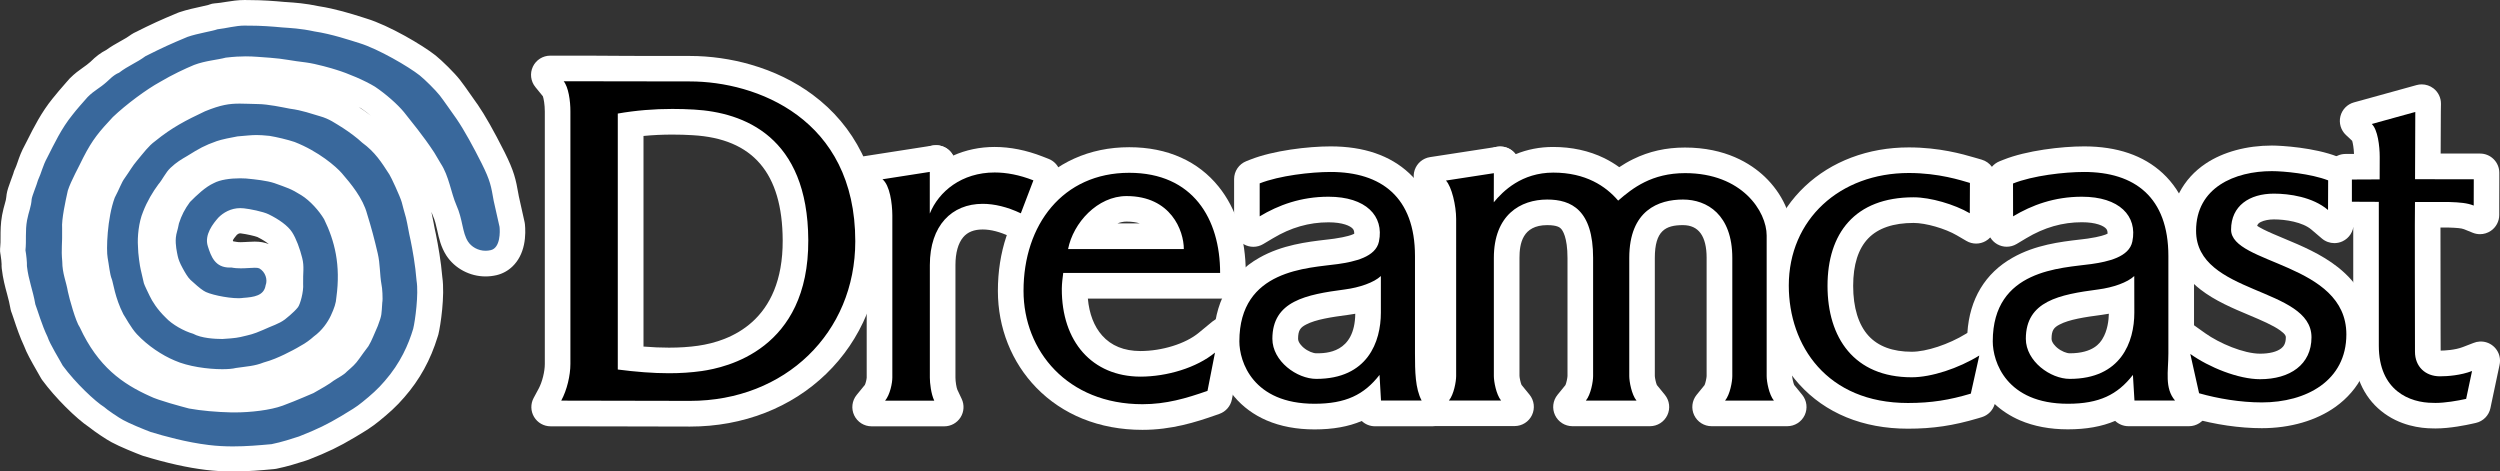 <?xml version="1.0" encoding="utf-8"?>
<!-- Generator: Adobe Illustrator 26.5.0, SVG Export Plug-In . SVG Version: 6.00 Build 0)  -->
<svg version="1.1" id="Layer_1" xmlns="http://www.w3.org/2000/svg" xmlns:xlink="http://www.w3.org/1999/xlink" x="0px" y="0px"
	 viewBox="0 0 3839 723.98" style="enable-background:new 0 0 3839 723.98;" xml:space="preserve">
<rect x="0" y="0" width="3839" height="723.98" fill="#333333" stroke="none"/>
<style type="text/css">
	.st0{fill:#FFFFFF;}
	.st1{fill:#39689C;}
	.st2{fill:#F05100;}
</style>
<g>
	<g>
		<path class="st0" d="M358.1,709.21c-14.22,0-27.33-0.74-40.06-2.27c-27.42-3.29-57.95-10.1-93.31-20.81
			c-0.13-0.04-0.99-0.32-0.99-0.32c-0.16-0.05-0.32-0.11-0.48-0.17c-9.21-3.43-33.31-13.12-45.17-19.64
			c-6.89-3.65-24.91-15.65-32.33-21.79c-17.09-11.25-48.4-41.23-68.85-69c-0.14-0.19-0.27-0.37-0.4-0.57l-0.39-0.59
			c-0.19-0.28-0.37-0.57-0.53-0.86c0,0-4.62-8.11-6.01-10.53c-9.28-16.21-15.69-27.67-18.88-36.68
			c-6.34-13.41-11.27-27.84-15.4-40.36c-1.29-3.86-2.51-7.55-3.38-9.83l-0.23-0.52c-0.44-0.99-0.77-2.03-0.98-3.1l-0.2-0.98
			c-0.03-0.16-0.06-0.31-0.09-0.47c-1.27-7.63-3.1-14.52-4.86-21.19l-0.74-2.81c-2.75-10.11-5.86-21.57-7.49-35.85l-0.09-0.71
			c-0.08-0.61-0.11-1.22-0.11-1.83v-0.89c0-0.36,0.01-0.72,0.04-1.08c0.13-2.27-0.71-11.81-1.84-18l-0.27-1.36
			c-0.25-1.27-0.34-2.58-0.25-3.88l0.1-1.48c0.02-0.24,0.04-0.49,0.07-0.73c0.59-5.05,0.59-10.32,0.59-16.41
			c0-9.25,0-19.74,2.11-31.38c0.01-0.05,0.02-0.09,0.02-0.13c1.28-6.74,2.66-11.73,3.95-16.26c1.43-5.02,2.28-8.16,2.68-12.89
			c0.01-1.01,0.13-2.01,0.35-2.99c0.79-4.98,2.81-10.53,5.77-18.68c0,0,0.63-1.73,0.66-1.81c0.94-2.46,3.15-8.24,3.7-10.41l0.2-0.79
			c0.26-1.04,0.64-2.06,1.12-3.02l0.33-0.67c1.68-3.54,2.9-7.06,4.32-11.12l0.2-0.57c2.57-7.59,5.3-15.17,10.35-24.32
			c0.78-1.47,1.56-3.01,2.38-4.64c0.58-1.15,1.16-2.31,1.76-3.47c9.15-18.19,20.52-40.81,36.82-60.84
			c4.73-6.17,14.52-17.38,21.02-24.82c0,0,0.41-0.47,0.5-0.57c0.42-0.46,1.32-1.43,1.82-2.02c0.49-0.7,1.04-1.36,1.65-1.96l0.2-0.2
			c7.05-7.05,12.86-11.14,17.98-14.75l1.23-0.87c3.77-2.67,7.33-5.18,11.83-9.18c0.07-0.06,0.46-0.4,0.46-0.4l0.49-0.49
			c2.75-2.75,10.83-10.83,21.21-15.74c7.25-5.33,13.98-9.12,19.97-12.5l4.15-2.34c4.96-2.78,9.64-5.41,14.11-8.78
			c0.1-0.08,0.21-0.15,0.31-0.23l0.69-0.49c0.63-0.45,1.29-0.85,1.98-1.19l0.79-0.39c27.96-13.98,38.48-18.8,66.2-30.36
			c0.33-0.14,0.67-0.26,1.01-0.38l0.59-0.2c10.42-3.51,22.42-6.11,31.18-8.01l1.18-0.26c4.26-0.94,10.68-2.35,12.39-2.99l1.4-0.56
			c1.46-0.58,3-0.93,4.56-1.03l1.51-0.09c4.79-0.35,9.96-1.16,15.73-2.1l1.13-0.18c7.89-1.25,16.82-2.67,26.46-2.67
			c1.5,0,3.16,0,4.75,0.1h2.93c18.91,0,36.78,1.41,51.78,2.8c1.3,0.09,2.67,0.17,4.05,0.26l0.33,0.02
			c12.15,0.82,27.17,1.83,47.13,6.11c24.4,3.7,48.32,11.22,64.18,16.21c0,0,0.77,0.24,0.85,0.27c2.53,0.84,4.72,1.57,6.48,2.07
			c0.09,0.02,0.17,0.05,0.26,0.08c31.94,9.75,81.85,38.92,100.84,53.93c0.04,0.03,0.08,0.06,0.12,0.1
			c9.22,7.45,27.12,25,34.85,34.88c4.14,5.31,10.42,14.03,18.68,25.94c1.13,1.59,2.22,3.15,3.27,4.66c1.39,1.97,2.69,3.84,3.9,5.53
			c0.31,0.37,0.6,0.75,0.88,1.15c10.91,15.89,24.06,39.15,40.2,71.12c14.49,29.09,16.39,39.85,20.17,61.3l0.44,2.55l8.78,39.32
			c0.02,0.11,0.26,1.3,0.26,1.3c0.09,0.47,0.17,0.95,0.21,1.43c0.53,5.29,1.07,15.79-1.23,26.75c-5.64,26.72-23.51,33.7-30.93,35.46
			c-0.04,0.01-0.08,0.02-0.12,0.03c-4.57,1.04-9,1.55-13.53,1.55c-19.21,0-37.48-9.69-47.7-25.28c-0.04-0.05-0.07-0.11-0.11-0.16
			c-6.94-10.9-9.47-22.45-11.91-33.62l-0.1-0.43c-1.94-8.6-3.77-16.73-7.6-25.22c-0.25-0.55-0.46-1.12-0.64-1.69
			c-3.27-7.78-5.72-15.97-8.34-25.04l-0.33-1.1c-3.5-11.82-7.12-24.04-12.71-32.55c-0.3-0.46-0.58-0.94-0.83-1.43l-9.33-15.74
			c-12.49-19.24-25.98-36.16-35.85-48.53l-1.55-1.94c-1.54-1.93-3.02-3.81-4.44-5.61l-2.95-3.73
			c-8.64-10.31-24.81-24.41-38.62-33.69c-12.86-7.73-35.1-17.42-52.38-22.84c-0.56-0.12-1.1-0.27-1.64-0.45
			c-5.22-1.77-28.27-8.38-41.43-10.15c-9.28-1-17.05-2.19-24.85-3.42c-9.04-1.46-18.01-2.83-28.78-3.6
			c-3.92-0.27-7.9-0.56-12.12-0.89c-8.07-0.63-15.7-1.23-23.94-1.23c-7.77,0-16.13,0.53-26.25,1.67c-5.2,1.25-10.94,2.27-15.95,3.14
			c-8.06,1.37-19.03,3.23-28.04,6.64c-9.69,4.07-28.48,12.47-48.11,23.94c-0.49,0.35-1,0.68-1.53,0.97
			c-19.48,10.77-48.06,32.07-66.67,49.67c-18.93,20.27-27.94,30.45-40.94,55.76c-2.24,4.79-4.93,10.04-7.51,15.02l-0.31,0.61
			c-5.32,10.46-11.33,22.28-14.15,30.7l-0.21,0.99c-2.31,10.68-8.44,39.06-7.67,48.67c0.03,0.39,0.05,0.79,0.05,1.19v0.46
			c0.18,10.12-0.05,17.31-0.24,23.08l-0.06,1.93c-0.27,7.48-0.49,13.34,0.44,23.84c0.04,0.43,0.06,0.87,0.06,1.3v0.79
			c0,8.6,1.91,15.85,4.13,24.25c0,0.02,0.02,0.09,0.03,0.11c1.55,5.96,2.91,11.4,3.96,17.5c2.7,12.92,11.13,39.81,14.12,45.06
			l0.31,0.41c0.67,0.89,1.23,1.85,1.68,2.87l0.35,0.78c26.06,56.25,61.33,78.21,95.58,93.55c0.19,0.09,0.38,0.18,0.57,0.27l0.4,0.2
			c4.76,2.41,21.39,8.04,53.97,16.69c16.72,2.94,38.74,4.9,60.58,5.38h4.47c19.74,0,48.55-2.8,65.19-8.93
			c15.07-5.53,31.95-12.73,40.67-16.52c0.07-0.03,0.14-0.06,0.21-0.09c1.34-0.56,2.41-1.02,3.3-1.4c0.39-0.17,0.76-0.32,1.09-0.47
			c12.13-6.61,23.24-13.56,25.36-15.33c0.12-0.11,0.24-0.2,0.36-0.3l0.49-0.39c0.52-0.42,1.07-0.8,1.64-1.14l0.34-0.2
			c2.27-1.43,4.33-2.68,6.16-3.79c0,0,1.89-1.14,1.94-1.17c3.86-2.29,5.82-3.47,7.17-4.76c0.74-0.91,1.58-1.73,2.52-2.45l1.72-1.53
			c6.26-5.54,9.11-8.07,12.93-13.57c0.02-0.03,0.04-0.06,0.06-0.09c5.24-7.43,9.77-13.59,13.81-18.81c2.25-3.88,4.2-8.48,6.44-13.76
			l1.18-2.79c1.33-3.16,2.7-6.43,4.36-10.05c3.99-10.78,4.01-10.96,4.51-19.77c0.07-1.51,0.17-3.15,0.3-5.02
			c0.06-0.87,0.12-1.79,0.18-2.77v-0.24c0-0.7,0.05-1.4,0.15-2.09l0.1-0.69c0.03-0.2,0.06-0.41,0.1-0.61
			c0.26-3.01-0.29-13.48-0.78-16.4l-0.01-0.05c-0.1-0.38-0.17-0.76-0.24-1.15l-0.08-0.49c-1.6-8.86-2.23-16.95-2.74-24.49
			l-0.07-0.86c-0.64-8.05-1.19-15-2.84-22.08c-5.08-21.97-9.32-37.78-15.57-57.96c-0.27-0.65-0.5-1.31-0.68-1.99
			c-5.21-19.85-23.62-41.13-33.51-52.56l-0.1-0.12c-5.58-6.4-29.05-27.69-62.39-40.96c-9.21-3-23.94-6.43-33.34-8.12
			c-7.36-0.74-12.31-1.05-16.47-1.05c-4.79,0-8.9,0.35-15.21,0.92c-1.96,0.17-4.01,0.34-6.29,0.53c-1.52,0.13-3.14,0.26-4.89,0.41
			c-9.55,1.66-23.24,4.7-26.55,5.91c-0.04,0.02-0.09,0.03-0.13,0.05c-16.79,5.95-22.15,9.22-39.93,20.06l-0.17,0.1
			c-0.47,0.35-0.96,0.68-1.47,0.97c-8.36,4.82-13.45,7.87-20.75,14.66c-0.03,0.03-0.07,0.06-0.1,0.1c-1.96,1.79-4.89,6.41-7.02,9.78
			c-2.53,4-5.51,8.57-9.06,12.78c-4.12,5.63-13.64,19.55-19.76,35.59c-0.16,0.42-0.34,0.84-0.54,1.25
			c-4.81,11.89-6.54,30.09-5.71,41.34c0.03,0.36,0.04,0.72,0.04,1.08v0.79c0,8.57,2.54,26.06,3.33,29.22
			c0.02,0.06,0.01,0.04,0.03,0.1c1.04,3.95,3.14,13.2,4.64,20.18c0.4,1,1.84,4.33,6.66,14.23c0.1,0.22,0.2,0.43,0.3,0.65l0.15,0.36
			c0.11,0.2,0.21,0.4,0.3,0.6c2.41,5.09,8.17,15.27,19.59,26.35c0.05,0.05,0.56,0.55,0.56,0.55c0.12,0.12,0.24,0.25,0.36,0.38
			c6.24,6.7,20.28,14.81,30.66,17.69l1.01,0.28c1.3,0.36,2.55,0.89,3.71,1.58l0.71,0.42c4.59,2.42,16.25,4.83,32.34,4.86
			c0.34-0.03,0.84-0.07,1.44-0.09l0.17-0.01c4.51-0.3,16.45-1.09,21.09-2.21c2.37-0.62,4.59-1.15,6.61-1.57l0.04-0.01
			c9.56-2.23,12.16-2.83,23.43-7.72c4.99-2.29,9.46-4.23,13.65-5.9l0.38-0.16c6.42-2.65,11.09-4.58,15.22-7.52
			c4.12-3.25,11.02-9.3,14.39-13.1c1.49-3.88,4.13-14.57,3.69-19.98c-0.03-0.4-0.05-0.79-0.05-1.19v-0.36
			c-0.19-6.38-0.01-11.57,0.21-16.77l0.03-0.82c0.26-7.12,0.41-11.42-0.94-16.64c-0.01-0.05-0.03-0.1-0.04-0.15
			c-3.09-12.46-8.16-25.63-12.33-32.04c-2.55-3.92-10.9-11.15-26.06-18.63c-4.09-2.04-19.87-5.68-29.62-6.87
			c-0.4-0.02-0.79-0.06-1.18-0.12c-0.65-0.09-1.43-0.15-2.14-0.15c-8.05,0-13.8,4.96-15.68,6.83
			c-11.9,13.56-11.05,18.68-10.76,19.58c0.01,0.03,0.02,0.07,0.03,0.1c1.02,3.17,3.72,11.6,6.22,14.48
			c0.38,0.44,0.81,0.93,3.69,0.96l0.07,0c0.36-0.03,0.85-0.06,1.44-0.08l0.86-0.07c0.38-0.03,0.75-0.04,1.13-0.04
			c1.12,0,2.23,0.13,3.32,0.38l0.97,0.22c2.87,0.52,6.04,0.78,9.69,0.78c2.79,0,5.72-0.17,8.55-0.33c0.89-0.05,3.18-0.18,3.18-0.18
			c3.35-0.2,6.51-0.38,9.63-0.38c6.57,0,11.83,0.94,16.55,2.97c0.27,0.11,0.53,0.24,0.79,0.37l0.77,0.39c0.2,0.1,0.4,0.2,0.59,0.31
			c18.92,10.55,28.16,33.46,21.79,53.67c-3.03,14.52-12.29,25.72-26.17,31.61c-9.46,4-19.72,5.23-29.44,5.92
			c-3.07,0.45-6.42,0.67-10.2,0.67c-15.08,0-51.14-4.7-66.93-15.54c-6.38-4.03-13.69-10.49-21.25-17.32
			c-0.07-0.06-1.7-1.59-1.7-1.59c-6.7-6.11-12.33-15.61-17.42-24.96c-4.98-9.15-8.07-17.01-9.74-24.73
			c-0.07-0.32-0.13-0.64-0.17-0.96c-0.08-0.35-0.19-0.79-0.28-1.3c-1.44-6.91-4.05-19.57-2.87-33.32c0.01-0.07,0.01-0.14,0.02-0.21
			c0.62-6.24,1.78-10.52,2.8-14.3c0.02-0.07,0.04-0.14,0.06-0.2c0.75-2.63,1.4-5.44,2.09-9.09l0.05-0.37
			c0.13-0.88,0.33-1.74,0.61-2.59l0.17-0.5c4.68-14.66,10.78-26.53,20.35-39.62l0.22-0.32c0.54-0.81,1.16-1.56,1.84-2.25l0.46-0.46
			c12.3-12.49,27.04-26.26,43.26-33.87c15.97-8.16,36.69-9.87,51.3-9.87c3.35,0,6.71,0.1,10,0.3c0.42,0,0.83,0.02,1.25,0.06
			c15.98,1.42,34.09,3.45,47.89,7.81c0.58,0.13,1.15,0.29,1.69,0.49c0.96,0.35,1.89,0.69,2.79,1.03c1.34,0.5,2.6,0.97,3.67,1.32
			c0.08,0.03,0.63,0.22,0.63,0.22c14.73,5.21,22.86,8.08,39.06,18.31c18.94,11.76,34.51,30.78,42.87,44.82
			c0.33,0.5,0.64,1.03,0.91,1.57c0,0,0.23,0.46,0.25,0.5c9.98,20.39,16.58,40.12,20.18,60.33c4.18,23.2,4.53,47.14,1.05,73.15
			c-0.87,13.32-5.59,25.07-10.57,35.8c-4.21,9.19-14.09,26.73-32.78,40.77c-5.66,5.04-14.54,11.84-23.28,16.49
			c-7.05,4.21-12.63,7.07-18.54,10.08l-2.85,1.46c-0.81,0.43-1.67,0.86-2.56,1.31c-0.38,0.19-0.76,0.38-1.15,0.58
			c-0.57,0.38-1.16,0.71-1.77,1.01c-9.57,4.58-20.36,9.37-34.38,13.4c-13.01,4.96-23.51,6.33-35.64,7.9c0,0-0.91,0.12-0.95,0.12
			c-2.11,0.26-4.26,0.55-6.51,0.87c-0.94,0.13-1.89,0.26-2.87,0.4c-8.47,1.89-18.43,2.29-25.39,2.29c-22.04,0-56.88-4-82.62-15.27
			c-23.7-9.95-48.4-27.14-66.1-46.01c-8.58-9.03-16.15-21.86-20.7-29.58l-0.37-0.6c-0.85-1.39-1.78-2.92-2.14-3.48l-0.36-0.54
			c-0.5-0.75-0.93-1.54-1.28-2.37L168,492.6c-10.99-21.41-15.55-41.72-17.76-51.61c-0.26-1.08-0.83-3.45-1.13-4.59
			c-3.03-7.39-4.39-16.64-5.83-26.41l-0.06-0.41c-0.15-0.97-0.31-2.02-0.46-3.05c-0.38-2.53-0.73-4.92-1.1-6.84
			c-3.16-16.67-0.93-70.5,11.99-105.3l0.12-0.35c0.22-0.66,0.49-1.31,0.8-1.93l0.3-0.59c0.07-0.14,0.14-0.28,0.22-0.41
			c2.53-4.68,4.67-9.28,6.44-13.17c3.6-7.9,6.46-13.92,10.4-19.24c2.59-3.76,4.91-7.14,6.99-10.34c3.77-5.8,7.65-11.78,13.1-18.13
			c0.02-0.03,0.05-0.05,0.07-0.08c1.3-1.49,2.62-3.12,3.9-4.7c0.48-0.59,0.96-1.18,1.43-1.75c7.79-9.52,15.83-19.35,26.3-27.13
			c28.15-22.84,52.38-35.06,81.12-48.64c0.53-0.25,1.06-0.47,1.62-0.65l0.17-0.06c27.67-11.21,43.79-13.41,62.23-13.41
			c4.65,0,9.48,0.1,15.21,0.3c0.05,0,0.1,0,0.15,0.01c4.12,0.19,8.51,0.29,13.01,0.38c14.87,0.12,32.97,3.6,46.19,6.14
			c0,0,1.25,0.24,1.29,0.25l1.55,0.31c1.18,0.24,2.32,0.47,3.37,0.66c16.97,2.33,28.75,6,39.14,9.23c0.01,0,0.09,0.03,0.11,0.03
			c3.22,1.01,6.3,1.95,9.69,2.95c15.35,4.3,25.39,10.6,35.1,16.69c0,0,0.32,0.2,0.43,0.28c1.81,1.21,3.88,2.47,6.07,3.8
			c0.49,0.3,0.97,0.63,1.43,0.99c11.13,7.25,22.87,16.2,31.05,23.67c22.38,16.7,33.82,34.52,45.94,53.38c0,0,0.26,0.41,0.33,0.53
			l0.49,0.81c4.83,7.67,19.13,39.23,21.86,49.13c0.15,0.55,0.27,1.1,0.36,1.66c1.02,4.23,3.85,14.97,5.79,21.43l0.13,0.38
			c0.15,0.43,0.27,0.88,0.37,1.32c1.28,5.48,2.24,10.59,3.17,15.53c0,0,0.42,2.21,0.43,2.26c0.9,5.04,1.93,10.55,3.39,16.75
			c0.11,0.49,0.2,0.99,0.27,1.48c2.72,13.4,7.36,38.57,9.38,63.17c3.9,25.77-2.6,70.14-5.76,82.8c-0.18,0.71-0.41,1.4-0.69,2.08
			c-10.26,33.84-26.08,62.67-48.35,88.08c-11.36,13.33-23.11,23.68-37.23,35.1c-10.18,8.29-19.01,13.72-32.34,21.68l-3.67,2.18
			c-22.85,13.61-39.4,21.59-68.12,32.86c-0.24,0.09-0.48,0.18-0.72,0.26l-4.18,1.39c-11.44,3.64-25.67,8.18-41.24,11.38l-1.07,0.21
			c-0.5,0.1-1,0.17-1.5,0.22C399.49,707.51,379.6,709.21,358.1,709.21z"/>
		<path class="st0" d="M376.02,29.54c1.48,0,3.05,0,4.23,0.1c1.18,0,2.26,0,3.45,0c18.22,0,35.74,1.38,50.61,2.76
			c1.48,0.1,3.05,0.2,4.63,0.3c11.72,0.79,26.29,1.77,45.39,5.91c23.73,3.54,47.36,11.03,63.02,15.95c2.66,0.89,5.02,1.67,7.09,2.26
			c29.34,8.96,77.69,36.92,96,51.4c8.17,6.6,25.4,23.43,32.49,32.49c4.53,5.81,11.52,15.66,18.22,25.3
			c2.86,4.04,5.51,7.88,7.78,11.03l0.1,0.1l0.1,0.1c13.39,19.5,28.65,48.54,39.19,69.42c13.49,27.08,15.16,36.53,18.81,57.21
			l0.49,2.86l8.86,39.68l0.1,0.49l0.1,0.49c0.2,1.97,1.18,11.91-0.98,22.25c-3.74,17.72-14.08,22.74-19.89,24.12
			c-3.45,0.79-6.79,1.18-10.24,1.18c-14.38,0-27.86-7.19-35.35-18.61c-5.51-8.66-7.68-18.51-9.94-28.85
			c-2.07-9.16-4.14-18.51-8.66-28.55v-0.1v-0.1c-3.25-7.48-5.71-15.75-8.27-24.62c-3.94-13.29-7.88-26.98-14.87-37.61l-0.1-0.2
			l-0.1-0.2l-9.75-16.44c-13.59-20.97-27.96-38.79-38.4-51.89c-2.66-3.35-5.22-6.6-7.48-9.45c-9.45-11.32-26.68-26.49-42.14-36.82
			c-13.98-8.47-38.4-19.1-57.01-24.81h-0.1h-0.1c-5.22-1.77-29.54-8.86-44.41-10.83c-9.16-0.98-16.84-2.17-24.32-3.35
			c-9.75-1.58-19-2.95-30.03-3.74c-4.33-0.3-8.27-0.59-12.01-0.89c-8.76-0.69-16.44-1.28-25.11-1.28c-8.57,0-17.72,0.59-28.85,1.87
			c-4.73,1.18-10.14,2.17-15.85,3.15c-9.85,1.67-20.97,3.64-31.02,7.48c-7.98,3.35-28.85,12.41-51.1,25.5l-0.1,0.1l-0.1,0.1
			c-20.48,11.32-50.51,33.67-70.01,52.18c-19.59,20.97-29.74,32.39-43.72,59.67c-2.07,4.43-4.63,9.45-7.38,14.77
			c-5.81,11.42-12.41,24.32-15.56,34.07l-0.1,0.39c-2.95,13.69-9.26,42.24-8.27,54.45v0.3v0.3c0.2,10.93-0.1,18.12-0.3,24.42
			c-0.3,8.07-0.49,14.47,0.49,25.6v0.39v0.39c0,10.54,2.26,19.1,4.63,28.06c1.38,5.32,2.76,10.73,3.74,16.54
			c2.56,12.41,12.21,44.8,16.54,50.81l0.59,0.79l0.39,0.89c28.06,60.65,66.07,84.38,102.99,100.92l0.2,0.1l0.2,0.1
			c7.19,3.64,28.06,10.14,57.4,17.92c17.62,3.15,40.76,5.22,63.61,5.71c1.58,0,3.05,0,4.63,0c21.76,0,51.89-3.05,70.3-9.85
			c15.56-5.71,33.08-13.19,41.45-16.84c2.36-0.98,3.94-1.67,5.12-2.17c11.62-6.3,25.11-14.47,28.55-17.43l0.49-0.39l0.49-0.3
			c2.95-1.87,5.61-3.45,7.88-4.82c4.82-2.86,7.98-4.73,10.83-7.78l0.3-0.39l0.39-0.3l1.77-1.58c6.89-6.1,10.73-9.45,15.66-16.54
			c3.54-5.02,8.76-12.31,13.98-19c3.15-5.22,5.51-10.93,8.27-17.43c1.58-3.74,3.15-7.58,5.12-11.82
			c4.92-13.29,5.02-14.18,5.61-24.71c0.1-2.26,0.3-4.82,0.49-8.07v-0.69l0.1-0.69c0.79-3.45-0.1-18.9-0.89-22.35l-0.1-0.39
			l-0.1-0.59c-1.48-8.17-2.07-15.75-2.56-23.04c-0.69-8.66-1.28-16.74-3.25-25.21c-5.12-22.15-9.45-38.4-16.15-59.96l-0.1-0.2
			l-0.1-0.2c-6.1-23.24-25.99-46.18-36.73-58.58c-6.7-7.68-31.9-30.72-68.53-45.19c-10.14-3.35-26.29-7.09-36.33-8.86
			c-7.78-0.79-13.49-1.18-18.51-1.18c-5.42,0-10.04,0.39-16.54,0.98c-3.35,0.3-7.09,0.59-11.72,0.98
			c-8.66,1.48-24.62,4.82-29.74,6.7c-18.61,6.6-24.91,10.54-43.82,22.06l-0.1,0.1l-0.1,0.1c-9.06,5.22-15.06,8.86-23.43,16.64
			c-3.35,3.05-6.5,7.98-9.55,12.8c-2.56,4.04-5.22,8.07-8.17,11.52c-5.51,7.48-15.46,22.45-21.96,39.48l-0.1,0.2l-0.1,0.2
			c-5.91,14.18-7.98,35.15-6.99,48.54v0.39v0.39c0,10.14,2.86,29.54,3.84,33.08c0.98,3.74,3.15,13.29,4.63,20.18l0.2,0.69
			c0.39,1.18,1.87,4.73,7.48,16.25c0.3,0.69,0.49,1.18,0.69,1.48c2.76,5.81,9.35,17.72,22.65,30.62l0.2,0.2l0.2,0.2
			c7.98,8.57,24.42,18.22,37.51,21.86l1.08,0.3l0.98,0.59c7.68,4.23,22.65,6.79,39.98,6.79c0.59,0,1.18-0.1,1.77-0.1
			c5.91-0.39,18.22-1.18,24.22-2.66c2.26-0.59,4.33-1.08,6.2-1.48c10.14-2.36,13.59-3.15,26.29-8.66c4.92-2.26,9.26-4.14,13.19-5.71
			c7.38-3.05,13.19-5.42,18.9-9.55c3.64-2.86,13.59-11.22,18.02-16.84c2.07-3.25,6.7-19.5,5.91-29.24v-0.3v-0.3
			c-0.2-6.2,0-11.32,0.2-15.95c0.3-8.27,0.59-14.18-1.38-21.76c-3.54-14.28-9.16-28.65-14.28-36.53
			c-4.92-7.58-16.54-16.25-31.9-23.83c-6.7-3.35-25.6-7.29-35.05-8.37h-0.1h-0.1c-1.38-0.2-2.86-0.3-4.23-0.3
			c-13.49,0-22.94,7.88-26.49,11.52c-5.22,5.91-18.31,21.07-13.98,34.26c5.81,18.12,10.44,25.7,24.22,25.7c0.59,0,1.28-0.1,1.97-0.1
			l1.28-0.1l1.28,0.3c3.64,0.69,7.78,1.08,12.7,1.08c4.14,0,8.17-0.3,12.01-0.49c3.35-0.2,6.5-0.39,9.35-0.39
			c4.73,0,7.98,0.59,10.73,1.77l0.39,0.2l0.39,0.2c12.9,7.19,19.3,23.53,14.67,37.02c-1.87,10.04-7.88,17.62-17.62,21.76
			c-7.68,3.25-16.74,4.23-25.3,4.82c-2.46,0.39-5.32,0.59-8.57,0.59c-16.34,0-47.95-5.42-58.78-13.1
			c-5.71-3.54-13.39-10.44-19.5-15.95l-1.58-1.48c-5.22-4.73-10.24-13.39-14.47-21.17c-4.23-7.78-6.89-14.38-8.27-20.78v-0.1v-0.1
			c-0.1-0.59-0.3-1.18-0.39-1.77c-1.38-6.6-3.64-17.72-2.66-29.24c0.49-4.92,1.38-8.27,2.36-11.91c0.79-2.76,1.58-6.01,2.46-10.73
			l0.1-0.69l0.2-0.59c4.33-13.59,9.75-23.93,18.41-35.74l0.39-0.59l0.49-0.49c12.21-12.41,25.5-24.62,39.29-31.02
			c14.08-7.29,34.07-8.37,44.8-8.37c3.15,0,6.4,0.1,9.55,0.3h0.2h0.2c15.56,1.38,33.18,3.35,45.69,7.48h0.1h0.1
			c2.46,0.89,4.73,1.77,6.79,2.46c14.77,5.22,21.56,7.58,36.53,17.03c16.84,10.44,31.11,28.16,38.2,40.17l0.2,0.3l0.2,0.39
			c9.35,19.1,15.56,37.61,18.9,56.42c3.94,21.86,4.23,44.41,0.89,69.12c-0.59,10.44-4.14,19.99-9.26,31.02
			c-3.74,8.17-12.5,23.53-28.75,35.54c-5.12,4.63-13.49,11.03-21.17,15.06c-7.88,4.73-13.69,7.58-20.97,11.32
			c-1.48,0.79-3.15,1.58-4.82,2.46l-0.1,0.1l-0.1,0.1c-9.26,4.43-19.5,8.96-32.69,12.7c-11.91,4.63-21.56,5.81-33.67,7.38
			c-3.25,0.39-6.6,0.89-10.24,1.38c-7.09,1.67-16.25,2.07-22.74,2.07c-20.68,0-53.27-3.74-76.8-14.08
			c-21.86-9.16-44.7-25.01-61.14-42.54c-7.48-7.88-14.57-19.89-18.81-27.08c-1.08-1.77-2.46-4.04-2.86-4.63l-0.39-0.59l-0.3-0.69
			c-10.14-19.59-14.47-38.5-16.74-48.64c-0.59-2.46-1.28-5.32-1.58-6.2c-2.56-5.81-3.84-14.67-5.22-24.02
			c-0.59-3.84-1.08-7.48-1.67-10.54c-2.56-13.49-0.98-64.39,11.42-97.58l0.2-0.59l0.3-0.59c2.66-4.92,4.92-9.75,6.89-14.08
			c3.05-6.7,5.71-12.41,8.96-16.74c2.86-4.14,5.22-7.58,7.38-10.93c3.84-5.91,7.19-11.03,11.91-16.54c1.97-2.26,3.84-4.63,5.61-6.79
			c7.98-9.75,14.97-18.22,23.93-24.81c26.88-21.86,49.43-33.28,78.38-46.97l0.3-0.1l0.3-0.1c25.9-10.54,40.07-12.5,57.11-12.5
			c4.63,0,9.26,0.1,14.67,0.3c4.23,0.2,8.57,0.3,13.49,0.39c13.98,0.1,32.49,3.74,44.8,6.1c1.97,0.39,3.84,0.79,5.51,1.08
			c15.95,2.17,26.68,5.51,37.12,8.76c3.45,1.08,6.7,2.07,10.04,3.05c13.39,3.74,22.15,9.26,31.41,15.06
			c2.07,1.38,4.33,2.76,6.6,4.14l0.1,0.1l0.1,0.1c10.83,6.99,22.74,16.05,30.52,23.24c20.68,15.26,31.02,31.41,43.03,50.12
			l0.59,0.98c3.84,5.91,17.82,36.73,20.18,45.29v0.1v0.1c0.89,3.84,4.14,16.25,6.3,23.43l0.1,0.3l0.1,0.3
			c1.38,5.91,2.36,11.32,3.45,17.03c0.98,5.51,2.07,11.22,3.54,17.53v0.1v0.1c2.66,13,7.38,38.4,9.35,62.82
			c3.54,22.25-2.26,64.89-5.42,77.49l-0.1,0.2l-0.1,0.2c-9.65,32.3-24.62,59.67-45.69,83.69c-10.73,12.6-21.96,22.45-35.35,33.28
			c-9.55,7.78-17.92,12.9-30.62,20.48l-3.64,2.17c-22.15,13.19-38.1,20.87-65.97,31.8l-0.3,0.1l-0.3,0.1l-3.25,1.08
			c-11.13,3.54-25.01,7.98-39.88,11.03l-0.49,0.1l-0.49,0.1c-20.87,1.97-39.78,3.54-60.16,3.54c-13.39,0-25.99-0.69-38.3-2.17
			c-26.29-3.15-56.02-9.75-90.78-20.28l-0.3-0.1l-0.3-0.1c-10.04-3.74-32.98-13.1-43.32-18.81c-6.4-3.35-24.71-15.66-30.52-20.68
			c-15.56-9.94-45.98-38.99-65.77-65.87l-0.39-0.59l-0.39-0.69c-1.18-2.07-3.25-5.71-5.61-9.85c-8.17-14.28-15.26-26.78-18.02-34.95
			c-6.4-13.39-11.42-28.36-15.06-39.38c-1.48-4.43-2.76-8.27-3.74-10.83l-0.39-0.89l-0.2-0.98c-1.58-9.45-3.84-17.53-5.91-25.4
			c-2.76-10.14-5.61-20.78-7.09-33.77l-0.1-0.79v-0.89c0.3-4.04-0.89-15.46-2.07-21.86l-0.3-1.48l0.1-1.48
			c0.69-5.91,0.69-11.82,0.69-18.12c0-9.06,0-18.41,1.87-28.75c1.18-6.2,2.46-10.83,3.64-14.97c1.58-5.51,2.76-9.85,3.25-16.34
			v-0.39l0.1-0.39c0.49-3.84,2.56-9.35,5.71-18.02c1.77-4.63,3.54-9.35,4.23-12.11l0.2-0.79l0.39-0.79
			c2.17-4.53,3.64-8.86,5.22-13.39c2.26-6.7,4.73-13.69,9.35-22.06c1.48-2.76,2.86-5.61,4.33-8.47
			c9.35-18.61,19.99-39.68,35.25-58.39c4.43-5.81,14.67-17.53,20.78-24.52c1.18-1.28,2.17-2.36,2.86-3.25l0.2-0.3l0.2-0.2
			c6.5-6.5,11.82-10.14,16.84-13.69c4.04-2.86,8.27-5.81,13.59-10.54l0.69-0.59l0.1-0.1c0.2-0.2,0.49-0.49,0.79-0.79
			c3.35-3.35,10.24-9.94,18.31-13.39c7.68-5.81,14.77-9.65,21.56-13.49c6.1-3.45,12.01-6.6,18.02-11.13l0.69-0.49l0.79-0.39
			c27.77-13.88,38.1-18.61,65.28-29.93l0.3-0.1l0.3-0.1c9.35-3.15,20.09-5.51,29.64-7.58c6.7-1.48,13.1-2.86,15.85-3.94l1.48-0.59
			l1.58-0.1c5.51-0.39,11.13-1.28,17.13-2.26C358.89,30.92,367.16,29.54,376.02,29.54 M376.02,0c-10.81,0-20.36,1.52-28.79,2.86
			l-1.04,0.17c-0.05,0.01-0.1,0.02-0.15,0.02c-5.37,0.88-10.17,1.64-14.33,1.94l-1.44,0.09c-3.13,0.2-6.22,0.89-9.13,2.06
			l-0.92,0.37c-1.87,0.55-7.07,1.7-10.56,2.47l-1.17,0.26c-9.08,1.97-21.5,4.66-32.72,8.43l-0.27,0.09l-0.27,0.09
			c-0.69,0.23-1.37,0.48-2.03,0.76c-28.12,11.72-38.79,16.61-67.13,30.78l-0.79,0.39c-1.38,0.69-2.7,1.49-3.96,2.38l-0.69,0.49
			c-0.21,0.15-0.41,0.3-0.62,0.45c-3.67,2.77-7.74,5.05-12.44,7.69c-0.77,0.43-1.54,0.86-2.31,1.3l-1.85,1.05
			c-6.07,3.42-12.86,7.24-20.37,12.66c-8.06,4.02-15.95,9.94-24.02,18.01l-0.09,0.09c-0.07,0.06-0.15,0.13-0.22,0.19
			c-3.88,3.45-6.97,5.63-10.54,8.16l-0.48,0.34l-0.73,0.52c-5.33,3.76-11.97,8.44-19.93,16.4l-0.18,0.18
			c-0.99,0.99-1.92,2.05-2.76,3.18c-0.25,0.28-0.63,0.69-1.13,1.24c-0.18,0.2-0.37,0.4-0.54,0.61l-0.25,0.29
			c-8.31,9.52-16.8,19.3-21.45,25.34c-17.22,21.2-28.95,44.51-38.39,63.29c-0.61,1.18-1.21,2.36-1.8,3.54
			c-0.76,1.51-1.48,2.95-2.17,4.23c-5.59,10.15-8.67,18.69-11.34,26.58l-0.18,0.51c-1.31,3.76-2.34,6.74-3.65,9.52l-0.26,0.53
			c-0.96,1.92-1.71,3.95-2.23,6.04l-0.18,0.72c-0.32,1.16-1.39,4.12-3.18,8.78c-0.06,0.16-0.12,0.31-0.18,0.47l-0.57,1.57
			c-3.19,8.77-5.4,14.82-6.42,21.04c-0.32,1.59-0.52,3.2-0.57,4.83c-0.28,3.02-0.82,5.11-2.13,9.69
			c-1.33,4.64-2.86,10.21-4.26,17.55c-0.02,0.09-0.03,0.18-0.05,0.27c-2.34,12.95-2.34,24.14-2.34,34.01c0,5.63,0,10.49-0.49,14.69
			c-0.06,0.48-0.1,0.97-0.13,1.45l-0.1,1.48c-0.17,2.6,0,5.21,0.51,7.76l0.25,1.24c0.86,4.74,1.57,12.26,1.59,14.65
			c-0.03,0.55-0.05,1.1-0.05,1.65v0.89c0,1.22,0.08,2.44,0.23,3.66l0.08,0.63c1.75,15.32,5.14,27.83,7.88,37.9
			c0.24,0.93,0.49,1.86,0.74,2.8c1.75,6.63,3.41,12.89,4.57,19.83c0.05,0.31,0.11,0.63,0.17,0.94l0.2,0.98
			c0.43,2.13,1.09,4.21,1.97,6.19l0.05,0.11c0.75,2.04,1.88,5.41,3.06,8.95c4.2,12.72,9.21,27.38,15.74,41.32
			c3.67,10.02,10.28,21.86,19.73,38.36c1.37,2.4,2.65,4.64,3.7,6.5c0.76,1.33,1.4,2.47,1.9,3.33l0.39,0.69
			c0.34,0.59,0.7,1.17,1.07,1.73l0.39,0.59c0.25,0.38,0.52,0.76,0.79,1.13c19.53,26.52,51.34,58.35,71.97,72.14
			c8.67,7.03,26.3,18.74,34.1,22.89c12.62,6.92,37.53,16.94,47.03,20.49c0.32,0.12,0.65,0.23,0.97,0.34l0.3,0.1l0.3,0.1
			c0.25,0.08,0.51,0.17,0.77,0.24c36.19,10.97,67.54,17.95,95.83,21.34c13.32,1.6,27,2.38,41.82,2.38c22.15,0,42.41-1.74,62.93-3.67
			c1.01-0.1,2.02-0.24,3.02-0.44l0.49-0.1l0.48-0.1c0.05-0.01,0.1-0.02,0.16-0.03c16.33-3.35,30.98-8.02,42.75-11.77l0.15-0.05
			c0.13-0.04,0.25-0.08,0.37-0.12l3.25-1.08l0.3-0.1l0.28-0.09c0.49-0.16,0.98-0.34,1.46-0.53c29.57-11.6,46.65-19.84,70.3-33.92
			l3.62-2.15c0.01-0.01,0.03-0.02,0.04-0.03c13.89-8.29,23.13-13.98,34.11-22.92c14.71-11.9,27-22.74,39.06-36.89
			c23.52-26.87,40.26-57.26,51.13-92.87c0.42-1.1,0.77-2.22,1.06-3.37c3.45-13.81,10.21-59.81,6.12-88.07
			c-2.08-24.94-6.72-50.23-9.5-63.98c-0.12-0.79-0.27-1.57-0.45-2.35c-1.37-5.86-2.36-11.14-3.23-15.98
			c-0.02-0.1-0.04-0.21-0.06-0.31l-0.4-2.09c-0.93-4.94-1.89-10.04-3.18-15.62c0.4,1.04,0.82,2.07,1.24,3.11
			c0.3,0.88,0.65,1.76,1.03,2.61c3.21,7.13,4.81,14.2,6.66,22.39l0.1,0.43c2.59,11.83,5.54,25.22,13.86,38.3
			c0.07,0.11,0.14,0.22,0.21,0.33c12.92,19.71,35.93,31.96,60.05,31.96c5.65,0,11.16-0.63,16.82-1.92c0.08-0.02,0.16-0.04,0.24-0.06
			c9.11-2.16,17.55-6.8,24.4-13.41c8.77-8.46,14.68-19.68,17.57-33.35c2.71-12.95,2.09-25.16,1.48-31.29
			c-0.1-0.96-0.24-1.91-0.43-2.85l-0.1-0.49l-0.1-0.49c-0.04-0.22-0.09-0.43-0.14-0.65l-8.7-38.97l-0.37-2.14
			c-0.01-0.04-0.01-0.07-0.02-0.11c-4.19-23.8-6.67-35.57-21.46-65.25c-0.02-0.05-0.05-0.09-0.07-0.14
			c-16.43-32.56-29.91-56.39-41.21-72.83c-0.42-0.61-0.85-1.19-1.31-1.77c-1.08-1.52-2.28-3.23-3.54-5.02
			c-1.05-1.5-2.15-3.06-3.27-4.65c-8.4-12.1-14.83-21.03-19.12-26.53c-0.01-0.01-0.02-0.03-0.03-0.04
			c-8.53-10.89-27.32-29.3-37.2-37.27c-0.08-0.06-0.16-0.13-0.24-0.19c-20.35-16.08-71.63-46.07-105.69-56.47
			c-0.17-0.05-0.34-0.1-0.51-0.15c-1.44-0.41-3.48-1.09-5.84-1.88c-0.16-0.05-0.34-0.11-0.5-0.16l-0.61-0.19
			c-16.2-5.1-40.58-12.76-65.95-16.65c-20.79-4.43-36.91-5.51-48.72-6.31c-0.05,0-0.1-0.01-0.14-0.01c-1.4-0.09-2.8-0.17-4.13-0.26
			c-15.3-1.41-33.52-2.85-52.95-2.85h-2.51C379.32,0,377.53,0,376.02,0L376.02,0z M569.67,177.79c-5.94-4.64-12.41-9.3-18.72-13.46
			c1.3,0.72,2.53,1.42,3.68,2.1C559.46,169.69,564.66,173.64,569.67,177.79L569.67,177.79z M363.71,360.62
			c0.74-0.66,2.83-2.32,5.03-2.32c0.02,0,0.07,0,0.1,0.01c0.59,0.08,1.19,0.15,1.78,0.2c8.12,1.03,21.01,3.99,24.68,5.49
			c8.82,4.37,14.42,8.32,17.46,10.88c-6.43-2.64-13.34-3.87-21.67-3.87c-3.56,0-7.08,0.21-10.49,0.41l-0.5,0.03
			c-0.88,0.05-1.76,0.09-2.65,0.15c-2.75,0.16-5.35,0.3-7.72,0.3c-2.62,0-4.83-0.16-6.74-0.48l-0.6-0.14
			c-1.4-0.32-2.83-0.54-4.26-0.66c-0.18-0.51-0.38-1.07-0.59-1.68C358.38,367.35,360.13,364.73,363.71,360.62L363.71,360.62z"/>
	</g>
	<g>
		<path class="st0" d="M1059.64,640.29c-12.93,0-40.3-0.07-71.99-0.16l-13.61-0.04c-46.06-0.1-89.3-0.2-112.11-0.2h-16.44
			c-5.2,0-10.01-2.73-12.68-7.19c-2.67-4.46-2.79-9.99-0.33-14.57l7.78-14.47c6.55-12.26,11.14-30.66,11.14-44.7V171.32
			c0-15.5-3.18-28.26-5-31.22l-12.85-15.77c-3.6-4.42-4.34-10.52-1.89-15.67c2.45-5.15,7.64-8.43,13.34-8.43h20.58
			c23.55,0,62.94,0,100.41,0.39c21.04,0,41.39,0.03,58.99,0.06c13.42,0.02,25.24,0.04,34.56,0.04c29.74,0,60.58,4.39,89.19,12.7
			c33.75,9.7,64.15,24.46,90.34,43.87c30.41,22.55,54.26,50.89,70.89,84.24c18.6,37.2,28.04,80.67,28.04,129.17
			c0,74.69-28.28,143.19-79.63,192.87c-25.23,24.39-55,43.4-88.48,56.51C1135.45,633.49,1098.37,640.29,1059.64,640.29z
			 M973.39,545.65c19.54,2,37.29,2.97,53.96,2.97c16.81,0,32.53-1.04,46.72-3.1c53.54-7.65,143.23-40.76,142.62-176.63
			c-0.51-111.04-51.68-170.27-152.08-176.04c-10.39-0.64-21.22-0.96-32.23-0.96c-20.13,0-39.54,1.2-58.98,3.67V545.65z"/>
		<path class="st0" d="M865.57,115c24.12,0,62.92,0,100.33,0.39c37.12,0,72.07,0.1,93.64,0.1c28.16,0,57.6,4.14,85.07,12.11
			c32.2,9.26,60.95,23.24,85.66,41.55c28.55,21.17,50.9,47.75,66.46,78.97c17.62,35.25,26.49,76.5,26.49,122.58
			c0,70.7-26.68,135.38-75.13,182.25c-23.73,22.94-51.89,40.96-83.59,53.37c-32.59,12.7-67.84,19.2-104.86,19.2
			c-14.77,0-49.13-0.1-85.56-0.2c-43.72-0.1-88.81-0.2-112.15-0.2h-16.44l7.78-14.47c7.68-14.38,12.9-35.15,12.9-51.69V171.32
			c0-17.33-3.54-34.66-8.17-40.37l-13-15.95H865.57 M958.52,182.74h0.1v376.12c25.4,3.05,48.05,4.53,68.73,4.53
			c17.43,0,33.87-1.08,48.84-3.25c46.87-6.7,155.96-38.79,155.27-191.31c-0.69-149.66-90.68-186.39-166.01-190.72
			c-11.22-0.69-22.35-0.98-33.08-0.98C1006.96,177.13,982.74,179,958.52,182.74 M865.57,85.46h-20.58
			c-11.4,0-21.79,6.56-26.68,16.86c-4.89,10.3-3.42,22.49,3.78,31.33l11.56,14.19c1.2,3.54,2.97,12.61,2.97,23.47v387.64
			c0,11.66-3.94,27.51-9.38,37.72l-7.77,14.46c-4.92,9.15-4.67,20.22,0.67,29.14c5.33,8.92,14.96,14.38,25.35,14.38h16.44
			c22.85,0,66.06,0.09,112.08,0.2l12.46,0.03c32.23,0.09,60.06,0.16,73.17,0.16c40.57,0,79.46-7.14,115.59-21.22
			c35.35-13.83,66.76-33.9,93.4-59.65c54.26-52.49,84.13-124.76,84.13-203.49c0-50.82-9.96-96.51-29.6-135.79
			c-17.65-35.42-42.99-65.54-75.29-89.48c-27.62-20.46-59.61-36.01-95.09-46.21c-29.91-8.67-62.15-13.26-93.23-13.26
			c-9.31,0-21.13-0.02-34.54-0.04c-17.77-0.03-37.91-0.06-58.95-0.06C928.53,85.46,889.13,85.46,865.57,85.46L865.57,85.46z
			 M988.16,208.77c14.54-1.41,29.17-2.1,44.21-2.1c10.71,0,21.23,0.31,31.27,0.93c0.04,0,0.08,0,0.11,0.01
			c92.49,5.32,137.69,58.1,138.16,161.37c0.56,124.67-81.15,154.97-129.91,161.93c-0.02,0-0.04,0.01-0.05,0.01
			c-13.5,1.95-28.51,2.94-44.61,2.94c-12.32,0-25.28-0.55-39.19-1.68V208.77L988.16,208.77z"/>
	</g>
	<g>
		<path class="st0" d="M1437.43,267.34c-3.5,0-6.91-1.24-9.6-3.55c-3.28-2.81-5.16-6.9-5.16-11.22v-0.02
			c0-8.16,6.61-14.77,14.77-14.77h0.1c7.71,0,14.13,5.94,14.72,13.63c0.6,7.69-4.83,14.55-12.45,15.73l-0.1,0.02
			C1438.95,267.28,1438.19,267.34,1437.43,267.34z"/>
		<path class="st0" d="M1437.53,252.55L1437.53,252.55 M1437.53,252.55l-0.1,0.02v-0.02H1437.53 M1437.54,223.01L1437.54,223.01
			h-0.1c-16.31,0-29.54,13.22-29.54,29.54c0,8.63,3.78,16.84,10.33,22.45c5.39,4.61,12.22,7.1,19.21,7.1c1.23,0,2.47-0.08,3.71-0.23
			c3.77-0.46,7.31-1.63,10.5-3.37c2.54-1.38,4.85-3.12,6.85-5.15c5.3-5.34,8.57-12.69,8.57-20.8
			C1467.07,236.24,1453.85,223.01,1437.54,223.01L1437.54,223.01z M1437.53,282.09L1437.53,282.09L1437.53,282.09L1437.53,282.09z"
			/>
	</g>
	<g>
		<path class="st0" d="M1338.38,639.9c-5.7,0-10.9-3.28-13.34-8.44c-2.45-5.15-1.71-11.25,1.9-15.67l13.1-16.05
			c2.5-3.03,5.63-14.17,5.63-19.91v-249.3c-0.09-19.09-4.18-33.02-6.44-36.46l-16.91-13.4c-4.6-3.64-6.61-9.66-5.11-15.34
			c1.49-5.67,6.21-9.93,12-10.83l22.06-3.45l72.67-11.32l11.21-1.76c0.76-0.12,1.52-0.18,2.28-0.18c3.5,0,6.91,1.24,9.6,3.55
			c3.28,2.81,5.17,6.91,5.17,11.22v9.32c21.69-14.04,47.59-21.45,75.13-21.45c22.1,0,45.11,4.61,68.39,13.72l9.06,3.55
			c7.55,2.95,11.3,11.43,8.42,19.01l-3.45,9.06l-19.3,50.62l-3.74,9.83c-1.46,3.85-4.47,6.92-8.29,8.46
			c-1.77,0.71-3.64,1.07-5.51,1.07c-2.17,0-4.33-0.48-6.33-1.42l-9.55-4.53c-17.19-8.06-33.36-12.16-48.02-12.16
			c-17.7,0-31.56,5.76-41.19,17.12c-10.09,11.91-15.43,29.99-15.43,52.3v172.8c0,7.45,1.87,19.71,4.37,24.95l6.62,14.04
			c2.16,4.58,1.83,9.94-0.88,14.21c-2.71,4.27-7.42,6.86-12.47,6.86H1338.38z"/>
		<path class="st0" d="M1437.43,252.57v11.41v29.93c6.01-6.79,13-12.9,20.68-18.22c19.69-13.39,43.62-20.48,69.22-20.48
			c20.09,0,41.35,4.23,63.02,12.7l9.06,3.54l-3.45,9.06l-19.3,50.61l-3.74,9.85l-9.55-4.53c-19.1-8.96-37.42-13.59-54.35-13.59
			c-44.7,0-71.38,31.51-71.38,84.18v172.8c0,7.88,1.77,22.84,5.81,31.31l6.6,13.98h-15.46h-75.52h-20.68l13.1-16.05
			c5.51-6.7,8.96-21.76,8.96-29.24v-249.3c-0.1-21.66-5.12-42.54-11.42-47.56l-17.53-13.88l22.06-3.45l72.66-11.32L1437.43,252.57
			 M1437.43,223.03c-1.52,0-3.05,0.12-4.57,0.36l-11.22,1.76L1349,236.46l-22.07,3.45c-11.59,1.81-21.02,10.31-24,21.66
			c-2.99,11.35,1.02,23.39,10.22,30.68l14.07,11.15c1.55,4.6,3.62,14.8,3.68,27.22v249.17c-0.08,2.53-1.54,8.7-2.8,11.23
			l-12.6,15.44c-7.21,8.84-8.69,21.04-3.8,31.34c4.89,10.3,15.28,16.87,26.68,16.87h20.68h75.52h15.46
			c10.12,0,19.53-5.18,24.95-13.72c5.42-8.55,6.08-19.27,1.77-28.42l-6.6-13.98c-0.02-0.04-0.03-0.07-0.05-0.11
			c-1.28-2.81-2.93-12.35-2.93-18.6v-172.8c0-18.76,4.12-33.54,11.92-42.75c6.79-8.01,16.58-11.9,29.92-11.9
			c12.46,0,26.51,3.62,41.75,10.77l9.49,4.5c4,1.9,8.32,2.85,12.66,2.85c3.74,0,7.48-0.71,11.02-2.13
			c7.65-3.08,13.66-9.21,16.59-16.91l3.74-9.85l19.29-50.58l3.45-9.08c5.76-15.15-1.75-32.11-16.84-38.01l-9.06-3.54
			c-25.01-9.78-49.83-14.73-73.78-14.73c-22.57,0-44.19,4.54-63.69,13.26c-1.73-3.32-4.09-6.32-7-8.8
			C1451.25,225.51,1444.43,223.03,1437.43,223.03L1437.43,223.03z"/>
	</g>
	<g>
		<path class="st0" d="M3740.14,643.15c-1.39,0-2.94,0-4.63-0.1c-15.57-0.06-44.87-3.25-69.67-23.39
			c-11.84-9.51-21.06-21.71-27.37-36.19c-6.69-15.15-10.09-32.93-10.09-52.76V334.43c-7.7-0.04-14.95-0.1-17.5-0.16l-9.54-0.3
			c-7.97-0.25-14.31-6.79-14.31-14.76v-53.27c0-8.16,6.61-14.77,14.77-14.77h9.75c7.54,0,13.5-0.02,18.1-0.04
			c0.01-5.16,0.02-9.31,0.02-10.1c0-17.12-3.26-29.88-5.09-33.21l-12.1-11.35c-3.9-3.66-5.52-9.13-4.23-14.32
			c1.28-5.19,5.27-9.28,10.42-10.69l16.84-4.63l66.93-18.5l12.39-3.44c1.3-0.36,2.63-0.54,3.95-0.54c3.23,0,6.41,1.06,9.03,3.08
			c3.68,2.85,5.81,7.26,5.74,11.92l-0.2,12.61l-0.33,78.54c17.63,0.02,40.57,0.05,54.14,0.07c6.33,0.01,10.62,0.02,11.37,0.02h9.85
			c8.16,0,14.77,6.61,14.77,14.77v9.85l-0.1,40.41v14.44c0,4.91-2.44,9.5-6.51,12.25c-2.47,1.67-5.36,2.52-8.26,2.52
			c-1.87,0-3.75-0.36-5.54-1.08l-13.39-5.42c-6.1-2.5-14.6-3.21-28.15-3.65c-0.17,0-0.39-0.01-0.67-0.01
			c-1.38-0.02-5.03-0.09-13.99-0.09c-4.29,0-9.07,0.02-13.74,0.04c-0.07,29.77-0.02,87.19,0.15,171.25c0.1,17.12,0.1,29.9,0.1,34.1
			c0,8.75,4.6,13.19,13.69,13.19c7.16,0,25.45-0.63,40.54-6.48l16.86-6.51c1.72-0.67,3.53-0.99,5.32-0.99
			c3.46,0,6.87,1.21,9.58,3.53c4.12,3.52,5.99,9.01,4.87,14.31l-3.74,17.62l-9.05,42.82l-1.27,6.13
			c-1.18,5.69-5.58,10.17-11.26,11.43l-6.2,1.38C3785.46,637.97,3761.05,643.15,3740.14,643.15z"/>
		<path class="st0" d="M3718.78,159.11l-0.2,12.7l-0.39,93.44c22.74,0,77.49,0.1,80.34,0.1h9.85v9.85l-0.1,40.37v14.47l-13.39-5.42
			c-8.17-3.35-18.02-4.23-33.38-4.73c-0.69,0-3.64-0.1-14.97-0.1c-9.16,0-20.48,0.1-28.46,0.1c-0.2,31.9,0,137.25,0.1,185.99
			c0.1,17.13,0.1,29.74,0.1,34.07c0,16.94,11.13,27.96,28.46,27.96c7.98,0,28.36-0.69,45.88-7.48l16.84-6.5l-3.74,17.62l-9.06,42.83
			l-1.28,6.2l-6.2,1.38c-8.67,1.97-30.92,6.4-49.03,6.4c-1.38,0-2.76,0-4.14-0.1c-13.59,0-39.38-2.66-60.85-20.09
			c-10.04-8.07-17.82-18.41-23.14-30.62c-5.91-13.39-8.86-29.14-8.86-46.87v-211c-11.03,0-27.96-0.1-31.9-0.2l-9.45-0.3v-9.45
			v-34.07v-9.75h9.75c3.15,0,16.15,0,26.49-0.1c2.17,0,4.33,0,6.3,0c0.1-10.04,0.1-24.02,0.1-24.81c0-19.59-4.04-38.6-9.16-43.42
			l-12.7-11.91l16.84-4.63l66.95-18.51L3718.78,159.11 M3809.46,553.94L3809.46,553.94 M3718.78,129.57c-2.64,0-5.3,0.35-7.9,1.08
			l-12.41,3.45l-66.92,18.5l-16.79,4.62c-10.31,2.83-18.28,11.01-20.84,21.39c-2.57,10.38,0.67,21.33,8.47,28.64l9.63,9.03
			c1.08,3.68,2.44,11.05,2.8,20.13c-1.05,0-2.13,0-3.25,0h-9.75c-16.31,0-29.54,13.22-29.54,29.54v9.75v34.07v9.45
			c0,15.95,12.67,29.03,28.62,29.52l9.45,0.3c0.06,0,0.12,0,0.19,0.01c0.71,0.02,1.77,0.04,3.1,0.05v181.62
			c0,21.88,3.82,41.63,11.35,58.73c7.26,16.64,17.9,30.68,31.62,41.73c28.08,22.78,60.84,26.53,78.48,26.65
			c1.95,0.1,3.66,0.1,5.08,0.1c22.35,0,48.01-5.42,55.49-7.11l6.16-1.37c11.35-2.52,20.17-11.47,22.52-22.86l1.26-6.12l9.05-42.77
			l3.59-16.89c0.52-2.2,0.8-4.49,0.8-6.85c0-16.06-12.81-29.12-28.77-29.53c-0.26-0.01-0.52-0.01-0.77-0.01
			c-0.48,0-0.96,0.01-1.43,0.03c-3.47,0.17-6.78,0.93-9.83,2.19l-16.21,6.25c-12.34,4.78-28.15,5.43-34.16,5.5
			c0-5.32-0.01-17.18-0.1-32.58c-0.15-71.81-0.2-124.18-0.18-156.46c8.1,0,11.44,0.06,12.73,0.08c0.22,0,0.42,0.01,0.58,0.01
			c10.88,0.35,18.92,0.92,22.83,2.53c0.04,0.02,0.08,0.03,0.12,0.05l13.39,5.42c3.57,1.44,7.33,2.15,11.07,2.15
			c5.8,0,11.57-1.71,16.52-5.05c8.14-5.49,13.02-14.67,13.02-24.49v-14.46l0.1-40.32c0-0.02,0-0.05,0-0.07v-9.85
			c0-16.31-13.22-29.54-29.54-29.54h-9.85c-0.74,0-5.02-0.01-11.35-0.02c-10.14-0.02-25.13-0.04-39.33-0.06l0.27-63.63l0.2-12.54
			c0.15-9.31-4.11-18.14-11.48-23.84C3731.6,131.7,3725.24,129.57,3718.78,129.57L3718.78,129.57z M3718.78,188.65L3718.78,188.65
			L3718.78,188.65L3718.78,188.65z"/>
	</g>
	<g>
		<path class="st0" d="M3473.31,642.75c-32.7,0-69.32-5.34-103.13-15.05l-5.53-1.55c-5.23-1.47-9.23-5.69-10.42-10.99l-14.77-66.08
			l-5.61-25c-1.34-5.97,1.14-12.15,6.24-15.54c2.48-1.65,5.33-2.47,8.17-2.47c3.01,0,6.01,0.92,8.57,2.74l20.87,14.87
			c23.26,16.57,63.7,34.18,92.85,34.18c20.3,0,54.35-5.18,54.35-39.88c0-6.15-1.78-13.14-14.68-22.51
			c-12.57-9.06-31.01-16.86-50.53-25.12l-0.5-0.21c-24.78-10.4-50.45-21.18-71.37-37.5c-26.63-20.74-40.14-46.99-40.14-78
			c0-38.98,16.55-70.57,47.85-91.37c24.31-16.13,57.38-25.01,93.14-25.01c14.14,0,62.02,2.94,95.37,15.98l6.3,2.46
			c5.67,2.21,9.4,7.67,9.4,13.76v6.7l-0.2,45.55l-0.1,21.17c-0.03,5.75-3.39,10.96-8.61,13.36c-1.97,0.9-4.07,1.34-6.15,1.34
			c-3.45,0-6.86-1.21-9.59-3.53l-16.05-13.69c-21.45-18.29-59.75-19.21-67.22-19.21c-4.66,0-16.58,0.52-26.43,5.38
			c-10.15,5.01-14.74,12.72-14.83,24.97c0.4,0.79,2.73,4.37,13.79,10.48c9.76,5.39,22.48,10.7,35.93,16.32l0.79,0.33
			c26.23,10.94,55.97,23.34,80.16,42.5c14.51,11.61,25.26,23.96,32.9,37.82c8.93,16.14,13.46,34.21,13.46,53.71
			c0,41.38-17.14,75.59-49.56,98.93C3550.99,632.05,3513.8,642.75,3473.31,642.75z"/>
		<path class="st0" d="M3488.67,253.04c16.84,0,61.05,3.64,89.99,14.97l6.3,2.46v6.7l-0.2,45.49l-0.1,21.17l-16.05-13.69
			c-24.71-21.07-64.98-22.74-76.8-22.74c-13.19,0-56.02,3.25-56.02,45.49c0,15.56,28.65,27.47,59.08,40.17
			c25.5,10.63,54.45,22.65,77.19,40.66c12.8,10.24,22.35,21.07,29.14,33.38c7.68,13.88,11.62,29.64,11.62,46.57
			c0,36.43-14.97,66.46-43.42,86.94c-24.52,17.62-58.68,27.37-96.1,27.37c-31.31,0-66.46-5.12-99.05-14.47l-5.61-1.58l-1.28-5.71
			l-13.49-60.36l-5.61-25.01l20.87,14.87c25.7,18.31,68.82,36.92,101.42,36.92c43.32,0,69.12-20.48,69.12-54.65
			c0-13.39-6.4-24.02-20.78-34.46c-14.08-10.14-33.48-18.31-53.96-26.98c-23.93-10.04-48.74-20.48-68.04-35.54
			c-23.14-18.02-34.46-39.78-34.46-66.36c0-33.77,14.28-61.14,41.26-79.06C3425.66,261.02,3455.79,253.04,3488.67,253.04
			 M3488.67,223.51c-38.63,0-74.61,9.76-101.31,27.47c-35.12,23.33-54.46,60.15-54.46,103.68c0,35.81,15.43,65.98,45.85,89.67
			c22.44,17.51,50.22,29.18,74.74,39.47l0.43,0.18c18.71,7.91,36.38,15.39,47.65,23.5c8.55,6.22,8.55,8.92,8.55,10.53
			c0,10.06-3.8,14.35-7.11,16.97c-6.63,5.25-18.16,8.13-32.47,8.13c-25.14,0-62.59-15.99-84.27-31.44l-20.88-14.87
			c-5.12-3.65-11.13-5.48-17.14-5.48c-5.69,0-11.39,1.64-16.34,4.93c-10.2,6.77-15.16,19.13-12.48,31.07l5.61,25.01l13.48,60.33
			l1.28,5.73c2.38,10.6,10.38,19.04,20.84,21.98l5.52,1.55c35.08,10.06,73.12,15.6,107.13,15.6c43.55,0,83.8-11.69,113.34-32.93
			c18.09-13.02,32.08-29.26,41.57-48.28c9.39-18.81,14.15-39.89,14.15-62.64c0-22.03-5.15-42.51-15.31-60.87
			c-8.59-15.55-20.54-29.35-36.54-42.15c-0.04-0.03-0.07-0.06-0.11-0.09c-25.79-20.43-56.53-33.25-83.65-44.56l-0.52-0.22
			l-0.27-0.11c-11.07-4.62-21.52-8.98-30.02-13.27c-4.72-2.38-7.84-4.24-9.86-5.59c1.07-3.37,3.18-4.72,5.83-6.02
			c4.9-2.42,12.34-3.86,19.9-3.86c18.1,0,44.06,4.11,57.64,15.68l16.05,13.68c5.45,4.65,12.27,7.06,19.17,7.06
			c4.17,0,8.37-0.88,12.31-2.69c10.45-4.79,17.17-15.21,17.22-26.71l0.1-21.17l0.2-45.5c0-0.04,0-0.09,0-0.13v-6.7
			c0-12.17-7.46-23.09-18.79-27.51l-6.3-2.46C3553.96,226.63,3503.54,223.51,3488.67,223.51L3488.67,223.51z"/>
	</g>
	<g>
		<path class="st0" d="M2628.32,639.7c-5.7,0-10.89-3.28-13.34-8.43c-2.45-5.15-1.71-11.25,1.89-15.67l13-15.95
			c2.3-2.96,5.64-15.98,5.64-22.08V396.11c0-56.71-32.02-65.18-51.1-65.18c-40.11,0-57.99,20.1-57.99,65.18v181.37
			c0,6.12,3.33,19.13,5.66,22.11l13.07,16.01c3.61,4.42,4.35,10.52,1.9,15.67c-2.45,5.15-7.64,8.44-13.34,8.44h-119.04
			c-5.7,0-10.89-3.28-13.34-8.43c-2.45-5.15-1.71-11.25,1.89-15.67l13-15.95c2.3-2.96,5.64-15.98,5.64-22.08V396.11
			c0-26.7-4.93-45.83-14.27-55.31c-4.51-4.61-12.16-9.87-31.61-9.87c-26.19,0-57.4,11.31-57.4,65.18v181.17
			c0,6.12,3.33,19.13,5.66,22.11l13.07,16.01c3.61,4.42,4.34,10.52,1.9,15.67c-2.45,5.15-7.64,8.44-13.34,8.44h-121.4
			c-5.7,0-10.89-3.28-13.34-8.43c-2.45-5.15-1.71-11.25,1.89-15.67l13-15.95c2.31-2.96,5.64-15.98,5.64-22.08V336.34
			c0-18.53-6.27-38.26-9.12-42.3l-12.78-13.36c-3.81-3.98-5.08-9.75-3.31-14.96c1.77-5.21,6.3-9.01,11.74-9.84l18.61-2.86
			l73.54-11.32l10.99-1.72c0.76-0.12,1.52-0.18,2.28-0.18c3.5,0,6.91,1.24,9.6,3.55c3.28,2.81,5.17,6.91,5.17,11.22v3
			c20.19-11.36,42.56-17.13,66.56-17.13c26.53,0,50.8,5.27,72.14,15.67c0.03,0.02,0.06,0.03,0.1,0.05
			c10.47,5.19,20.18,11.54,29.01,18.95c7.78-5.82,17.19-12.05,28.33-17.51c22.33-10.95,46.2-16.27,72.95-16.27
			c57.38,0,92.78,22.18,112.37,40.79c11.86,11.3,21.53,24.73,27.98,38.84c6.22,13.59,9.51,27.66,9.51,40.7v215.83
			c0,6.12,3.33,19.13,5.66,22.11l13.07,16.01c3.61,4.42,4.34,10.52,1.9,15.67c-2.45,5.15-7.64,8.44-13.34,8.44H2628.32z"/>
		<path class="st0" d="M2303.59,254.57v11.28c0,2.17,0,11.03,0,20.28c5.61-4.92,11.52-9.35,17.62-13.1
			c19.1-11.82,40.57-17.82,63.7-17.82c24.32,0,46.47,4.82,65.67,14.18c12.9,6.4,24.62,14.77,34.85,25.11
			c10.24-8.47,21.66-16.84,35.54-23.63c20.28-9.94,42.04-14.77,66.46-14.77c52.48,0,84.58,19.99,102.2,36.73
			c10.44,9.94,19,21.76,24.71,34.26c5.32,11.62,8.17,23.53,8.17,34.56v215.83c0,7.29,3.45,24.62,8.96,31.41l13.1,16.05h-20.68
			h-75.03h-20.58l13-15.95c5.51-6.79,8.96-24.22,8.96-31.41V396.11c0-74.14-50.41-79.95-65.87-79.95
			c-48.25,0-72.76,26.98-72.76,79.95v181.37c0,7.29,3.45,24.62,8.96,31.41l13.1,16.05h-20.68h-77.78h-20.58l13-15.95
			c5.51-6.79,8.96-24.22,8.96-31.41V396.11c0-31.11-6.2-53.17-18.51-65.67c-9.55-9.75-22.94-14.28-42.14-14.28
			c-21.66,0-72.17,7.88-72.17,79.95v181.17c0,7.29,3.45,24.62,8.96,31.41l13.1,16.05h-20.68h-80.15h-20.58l13-15.95
			c5.51-6.79,8.96-24.22,8.96-31.41V336.34c0-20.87-7.19-46.18-13-52.28l-13-13.59l18.61-2.86l73.55-11.32L2303.59,254.57
			 M2303.59,225.03c-1.52,0-3.05,0.12-4.57,0.36l-10.96,1.71l-73.55,11.32l-18.59,2.85c-10.89,1.67-19.94,9.26-23.49,19.69
			c-3.55,10.43-0.99,21.96,6.62,29.92l11.39,11.9c2.24,4.96,6.41,19.89,6.41,33.55V577.3c-0.1,3.09-1.76,10.72-3.15,13.84
			l-12.17,14.93c-7.2,8.84-8.67,21.04-3.78,31.33c4.89,10.3,15.28,16.86,26.68,16.86h20.58h80.15h20.68
			c11.41,0,21.79-6.57,26.68-16.87c4.89-10.3,3.41-22.5-3.8-31.34l-12.27-15.03c-1.39-3.11-3.05-10.74-3.14-13.81V396.11
			c0-21.64,4.42-50.41,42.63-50.41c15.74,0,19.59,3.93,21.04,5.41c0.02,0.02,0.03,0.03,0.05,0.05c2.35,2.39,10.02,12.69,10.02,44.95
			V577.5c-0.1,3.09-1.76,10.72-3.15,13.84l-12.17,14.94c-7.2,8.84-8.67,21.04-3.78,31.33c4.89,10.3,15.28,16.86,26.68,16.86h20.58
			h77.78h20.68c11.41,0,21.79-6.57,26.68-16.87c4.89-10.3,3.41-22.5-3.8-31.34l-12.27-15.03c-1.39-3.11-3.05-10.74-3.14-13.81
			V396.11c0-41.98,16.54-50.41,43.22-50.41c24.11,0,36.33,16.96,36.33,50.41V577.5c-0.1,3.09-1.76,10.72-3.15,13.84l-12.17,14.94
			c-7.2,8.84-8.67,21.04-3.78,31.33c4.89,10.3,15.28,16.86,26.68,16.86h20.58h75.03h20.68c11.41,0,21.79-6.57,26.68-16.87
			c4.89-10.3,3.41-22.5-3.8-31.34l-12.27-15.03c-1.39-3.11-3.05-10.74-3.14-13.81V361.65c0-15.14-3.75-31.34-10.85-46.85
			c-7.21-15.78-18-30.78-31.2-43.36c-21.58-20.49-60.32-44.88-122.58-44.88c-29.06,0-55.05,5.82-79.46,17.79
			c-7.97,3.9-15.09,8.14-21.41,12.37c-7.18-5.19-14.82-9.8-22.86-13.79c-0.06-0.03-0.13-0.06-0.19-0.09
			c-23.38-11.39-49.82-17.16-78.61-17.16c-20.35,0-39.67,3.76-57.68,11.19c-1.29-1.72-2.78-3.32-4.44-4.74
			C2317.41,227.51,2310.59,225.03,2303.59,225.03L2303.59,225.03z"/>
	</g>
	<g>
		<path class="st0" d="M2303.59,269.34c-3.49,0-6.9-1.24-9.6-3.54c-3.28-2.81-5.17-6.91-5.17-11.23v-0.05
			c0-8.16,6.61-14.77,14.77-14.77h0.3c7.71,0,14.12,5.93,14.72,13.62c0.6,7.69-4.81,14.54-12.43,15.74l-0.3,0.05
			C2305.13,269.28,2304.36,269.34,2303.59,269.34z"/>
		<path class="st0" d="M2303.89,254.52L2303.89,254.52 M2303.89,254.52l-0.3,0.05v-0.05H2303.89 M2303.9,224.98L2303.9,224.98h-0.3
			c-16.31,0-29.54,13.22-29.54,29.54c0,8.63,3.78,16.86,10.34,22.47c5.39,4.61,12.23,7.12,19.23,7.12c1.44,0,2.9-0.11,4.34-0.32
			c3.59-0.49,6.97-1.63,10.03-3.3c2.55-1.39,4.87-3.13,6.88-5.17c5.29-5.34,8.56-12.69,8.56-20.8
			C2333.43,238.21,2320.21,224.98,2303.9,224.98L2303.9,224.98z M2303.89,284.06L2303.89,284.06L2303.89,284.06L2303.89,284.06z"/>
	</g>
	<g>
		<path class="st0" d="M3175.37,644.53c-25.43,0-48.2-4.25-67.67-12.62c-17.65-7.65-32.52-18.54-44.24-32.39
			c-3.1-3.65-5.86-7.36-8.32-11.09l-4.78,21.49l-1.3,5.69c-1.18,5.17-5.04,9.31-10.11,10.85l-5.51,1.67
			c-36.88,10.95-66.88,15.41-103.64,15.41c-64.76,0-118.85-22.05-156.4-63.77c-32.92-36.53-51.05-86.62-51.05-141.03
			c0-55.35,21.13-105.75,59.51-141.9c38.13-35.93,91.16-55.71,149.33-55.71c45.03,0,79.4,9.98,95.92,14.77l0.4,0.12
			c1.72,0.44,3.25,0.87,4.66,1.33l6.84,2c6.3,1.84,10.63,7.61,10.63,14.18v7.38l-0.2,46.63l-0.1,17.06
			c-0.03,5.27-2.87,10.13-7.45,12.74c-2.27,1.29-4.79,1.94-7.32,1.94c-2.57,0-5.15-0.67-7.45-2.01l-14.67-8.57
			c-20.25-11.85-52.7-21.12-73.88-21.12c-70.4,0-107.62,38.54-107.62,111.46c0,74.73,37.17,115.89,104.66,115.89
			c25.04,0,62.43-12.22,90.93-29.72l8.96-5.51c0.56-24.32,5.75-45.84,15.47-64.02c10.5-19.64,26.29-35.5,46.95-47.14
			c32.31-18.34,69.51-22.71,96.67-25.9l0.22-0.03c1.45-0.18,2.94-0.35,4.41-0.53c3.13-0.37,6.08-0.72,8.66-1.09
			c38.53-5.58,42.1-13.69,42.42-15.26c1.96-9.61,0.49-17.54-4.38-23.54c-8.06-10-25.9-15.71-48.99-15.71
			c-32.65,0-63.09,8.72-93.04,26.65l-14.76,8.85c-2.34,1.4-4.97,2.1-7.6,2.1c-2.51,0-5.02-0.64-7.28-1.92
			c-4.63-2.62-7.49-7.53-7.49-12.85v-17.23l-0.1-50.38v-6.63c0-6.05,3.69-11.49,9.32-13.73l6.2-2.46
			c31.75-12.7,83.5-19.36,118.19-19.36c46.7,0,83.9,12.52,110.56,37.21c28.82,26.72,43.43,65.88,43.43,116.39v149.66
			c0,6.87-0.34,13.62-0.61,19.05c-0.94,19.09-1.17,30.2,4.92,37.29l13.88,16.15c3.76,4.38,4.63,10.54,2.22,15.79
			c-2.41,5.25-7.65,8.61-13.42,8.61h-92.95c-7.4,0-13.59-5.46-14.62-12.67c-2.96,1.65-6.01,3.2-9.17,4.64
			C3225.44,640.33,3202.81,644.53,3175.37,644.53z M3253.11,463.09c-8.83,2.57-18.26,4.56-27.61,5.76
			c-27.07,3.56-52.81,7.5-69.72,16.43c-14.55,7.6-20.19,17.41-20.19,34.99c0,11.56,8.63,20.6,13.78,24.96
			c8.67,7.32,20.05,12.06,28.95,12.06c61.35,0,74.56-41.93,74.83-77.13L3253.11,463.09z"/>
		<path class="st0" d="M3200.38,254.32c42.83,0,76.6,11.13,100.53,33.28c25.7,23.83,38.7,59.27,38.7,105.55v149.66
			c0,6.3-0.3,12.41-0.59,18.31c-0.98,19.99-1.77,35.74,8.47,47.66l13.88,16.15H3340h-62.33h-9.26l-0.59-9.26l-0.98-16.25
			c-8.66,7.98-18.02,14.08-28.36,18.81c-17.23,7.78-37.81,11.52-63.11,11.52c-23.43,0-44.21-3.84-61.83-11.42
			c-15.46-6.7-28.55-16.25-38.79-28.36c-15.71-18.5-21.41-38.73-23.44-52.34l-2.36,10.59l-13,58.49l-1.28,5.61l-5.51,1.67
			c-35.15,10.44-63.9,14.77-99.35,14.77c-60.55,0-110.77-20.38-145.43-58.88c-30.52-33.87-47.26-80.54-47.26-131.15
			c0-105.94,81.62-182.84,194.07-182.84c43.52,0,76.5,9.75,92.45,14.38c1.58,0.39,2.95,0.79,4.14,1.18l7.09,2.07v7.38l-0.2,46.57
			l-0.1,17.03l-14.67-8.57c-22.55-13.19-57.5-23.14-81.33-23.14c-78.97,0-122.39,44.8-122.39,126.23
			c0,83,43.52,130.66,119.43,130.66c27.96,0,67.54-12.8,98.66-31.9l16.05-9.87c-0.08-1.53-0.1-2.82-0.1-3.81
			c0-47.56,18.41-82.12,54.94-102.69c29.83-16.94,65.38-21.07,91.37-24.12c4.82-0.59,9.45-1.08,13.49-1.67
			c21.76-3.15,51.1-9.26,54.74-26.88c2.86-13.98,0.3-26.39-7.38-35.84c-11.03-13.69-32.59-21.17-60.45-21.17
			c-35.35,0-68.23,9.35-100.63,28.75l-14.77,8.86v-17.23l-0.1-50.41v-6.6l6.2-2.46C3117.67,260.63,3167.1,254.32,3200.38,254.32
			 M3178.32,572.06c80.74,0,89.4-64.3,89.6-91.86l-0.1-38.3c-13.69,6.5-30.42,10.54-44.21,12.31c-28.46,3.74-55.53,7.88-74.73,18.02
			c-19.4,10.14-28.06,25.01-28.06,48.05c0,17.53,11.91,30.23,19,36.23C3151.15,566.05,3165.92,572.06,3178.32,572.06
			 M3200.38,224.79c-34.96,0-88.54,6.38-123.63,20.4l0,0l-6.2,2.46c-4.68,1.86-8.69,4.82-11.78,8.52c-3.75-5.17-9.18-9.12-15.63-11
			l-6.62-1.93c-1.58-0.51-3.27-1-5.13-1.47l-0.16-0.05c-17.17-4.98-52.9-15.36-100.03-15.36c-31.17,0-60.84,5.24-88.2,15.58
			c-27.02,10.21-50.99,25.06-71.26,44.15c-41.37,38.97-64.15,93.19-64.15,152.65c0,58.07,19.48,111.67,54.86,150.92
			c40.42,44.9,98.3,68.64,167.37,68.64c38.28,0,69.5-4.63,107.76-15.99c0.06-0.02,0.11-0.03,0.17-0.05l5.51-1.67
			c9.64-2.92,17.08-10.54,19.82-20.16c11.11,10.28,24.08,18.66,38.72,25c0.02,0.01,0.05,0.02,0.07,0.03
			c21.33,9.17,46.06,13.83,73.51,13.83c28.36,0,52.17-4.25,72.66-12.99c5.32,5.07,12.51,8.17,20.39,8.17h9.26H3340h21.37
			c11.54,0,22.03-6.72,26.84-17.22c4.82-10.49,3.08-22.83-4.45-31.58l-13.88-16.15c-2.55-2.96-1.92-15.67-1.37-26.88l0-0.06
			c0.28-5.57,0.63-12.52,0.63-19.77V393.15c0-54.79-16.2-97.59-48.15-127.21C3291.49,238.63,3250.92,224.79,3200.38,224.79
			L3200.38,224.79z M3081.54,378.88c5.26,0,10.52-1.41,15.2-4.21l14.77-8.86c27.57-16.51,55.52-24.54,85.43-24.54
			c21.6,0,33.68,5.48,37.45,10.16c0.02,0.03,0.05,0.06,0.08,0.09c1.4,1.73,2.04,4.19,1.89,7.33c-3.46,1.75-11.75,4.8-30.56,7.53
			c-2.42,0.35-5.27,0.69-8.29,1.04c-1.48,0.17-2.99,0.35-4.51,0.54l-0.12,0.01c-28.42,3.34-67.34,7.91-102.29,27.75
			c-42.29,23.86-66.14,63.62-69.49,115.5l-2.29,1.41c-26.39,16.2-60.6,27.52-83.18,27.52c-29.13,0-51.47-8.27-66.38-24.59
			c-15.38-16.83-23.52-43.3-23.52-76.53c0-32.58,7.82-57.17,23.25-73.09c15.18-15.66,38.6-23.6,69.6-23.6
			c18.63,0,48.42,8.57,66.41,19.09l14.69,8.58c4.6,2.69,9.75,4.03,14.89,4.03c5.05,0,10.1-1.29,14.63-3.88
			c2.66-1.51,5.02-3.4,7.04-5.58c2.58,4.28,6.24,7.91,10.74,10.45C3071.5,377.6,3076.52,378.88,3081.54,378.88L3081.54,378.88z
			 M3227.44,483.49c2.97-0.38,6.68-0.94,10.92-1.73c-0.23,9.7-1.95,26.13-10.03,38.97c-3.39,5.39-13.71,21.79-50,21.79
			c-4.6,0-12.75-2.95-19.44-8.59c-2.05-1.74-8.52-7.72-8.52-13.66c0-13.25,3.77-17.46,12.21-21.87c0.04-0.02,0.07-0.04,0.11-0.06
			C3177.41,490.56,3201.72,486.87,3227.44,483.49L3227.44,483.49z"/>
	</g>
	<g>
		<path class="st0" d="M1754.28,645.31c-31.07,0-60.13-5.4-86.39-16.05c-25.04-10.18-47.12-24.96-65.66-43.93
			c-35.55-36.51-55.11-85.73-55.11-138.62c0-28.09,4.13-54.68,12.28-79.03c8.42-25.04,20.71-47.15,36.53-65.73
			c16.71-19.53,36.76-34.64,59.63-44.95c23.71-10.73,50.1-16.17,78.44-16.17c27.3,0,52.01,4.91,73.43,14.6
			c20.5,9.16,38.15,22.77,52.38,40.42c25.14,31.15,38.42,73.82,38.42,123.39v9.75c0,8.16-6.61,14.77-14.77,14.77h-228.33
			c-0.12,33.69,8.94,61.75,26.2,81.16c16.66,18.84,40.76,28.83,69.75,28.92c37.1,0,75.96-12.28,98.95-31.27l21.19-17.44
			c2.71-2.23,6.04-3.37,9.39-3.37c2.61,0,5.23,0.69,7.57,2.09c5.36,3.2,8.12,9.42,6.91,15.54l-5.32,26.88l-12.6,64.28
			c-1.01,5.13-4.66,9.35-9.59,11.08l-5.32,1.87C1830.9,634.54,1796.72,645.31,1754.28,645.31z M1787.42,357.81
			c-1.77-3.73-4.07-7.61-7.06-11.35c-11.26-14.1-27.74-20.94-50.4-20.94c-21.96,0-41.11,14.36-53.18,32.3H1787.42z"/>
		<path class="st0" d="M1734,255.6c25.11,0,47.75,4.43,67.35,13.29c18.51,8.27,34.26,20.48,46.97,36.23
			c23.04,28.55,35.15,68.04,35.15,114.12v9.75h-9.75h-232.37c-0.49,4.73-0.89,9.55-0.98,14.38c-0.2,37.51,10.14,69.12,29.93,91.37
			c19.5,22.06,47.46,33.77,80.74,33.87c40.37,0,82.9-13.59,108.41-34.66l21.17-17.43l-5.32,26.88l-11.52,58.78l-1.08,5.51
			l-5.32,1.87c-30.23,10.63-63.11,20.97-103.09,20.97c-29.14,0-56.32-5.02-80.84-14.97c-23.24-9.45-43.62-23.14-60.65-40.57
			c-32.79-33.67-50.9-79.16-50.9-128.29c0-26.39,3.84-51.4,11.52-74.34c7.78-23.14,19.1-43.62,33.77-60.85
			c15.16-17.72,33.48-31.61,54.45-41.06C1683.39,260.63,1707.81,255.6,1734,255.6 M1652.96,372.58c6.99,0,17.53,0,33.28,0
			c40.57,0,97.38,0,121.11,0c-1.77-10.93-6.4-24.02-15.46-35.35c-14.08-17.62-34.86-26.49-61.93-26.49
			C1693.73,310.74,1663.89,340.97,1652.96,372.58 M1734,226.07c-30.45,0-58.89,5.89-84.55,17.49
			c-24.82,11.19-46.61,27.6-64.72,48.77c-0.02,0.02-0.03,0.04-0.05,0.05c-17.05,20.03-30.27,43.78-39.28,70.59
			c-8.67,25.9-13.06,54.06-13.06,83.75c0,56.76,21.05,109.64,59.28,148.9c0.01,0.01,0.03,0.03,0.04,0.04
			c19.96,20.42,43.73,36.33,70.65,47.28c28.05,11.38,58.99,17.14,91.97,17.14c44.77,0,81.75-11.69,112.89-22.65l5.32-1.87
			c9.87-3.47,17.16-11.91,19.18-22.17l1.08-5.51l11.52-58.79l5.31-26.83c2.42-12.24-3.11-24.69-13.82-31.09
			c-4.69-2.8-9.93-4.18-15.15-4.18c-6.7,0-13.36,2.27-18.78,6.73l-21.17,17.43c-0.01,0.01-0.03,0.02-0.04,0.03
			c-20.18,16.68-56.16,27.88-89.55,27.89c-24.98-0.08-44.71-8.12-58.65-23.9c-0.02-0.02-0.04-0.04-0.06-0.07
			c-12.31-13.84-19.75-33.21-21.85-56.58h203.2h9.75c16.31,0,29.54-13.22,29.54-29.54v-9.75c0-52.98-14.42-98.86-41.7-132.67
			c-15.69-19.47-35.17-34.49-57.87-44.64C1790.1,231.41,1763.38,226.07,1734,226.07L1734,226.07z M1716,343.04
			c4.46-1.76,9.14-2.76,13.96-2.76c8.33,0,14.95,1.08,20.25,2.76H1716L1716,343.04z"/>
	</g>
	<g>
		<path class="st0" d="M2018.55,644.62c-25.43,0-48.2-4.25-67.67-12.62c-17.65-7.65-32.52-18.54-44.24-32.39
			c-25.99-30.6-28.01-65.45-28.01-75.41c0-26.14,5.22-49.16,15.52-68.43c10.5-19.64,26.29-35.5,46.95-47.14
			c32.31-18.34,69.51-22.71,96.68-25.9l0.22-0.03c1.44-0.18,2.94-0.35,4.41-0.53c3.13-0.37,6.08-0.72,8.66-1.09
			c38.53-5.58,42.1-13.69,42.42-15.26c1.96-9.61,0.49-17.54-4.38-23.54c-8.06-10-25.9-15.71-48.99-15.71
			c-32.75,0-63.17,8.71-93.02,26.64l-14.91,8.89c-2.33,1.39-4.94,2.08-7.56,2.08c-2.52,0-5.03-0.64-7.3-1.93
			c-4.62-2.62-7.47-7.53-7.47-12.84V275c0-6.05,3.69-11.49,9.32-13.73l6.2-2.46c31.87-12.64,83.48-19.26,117.99-19.26
			c46.85,0,84.03,12.53,110.51,37.25c28.77,26.56,43.39,65.73,43.39,116.35v149.66c0,25.71,0.56,48.02,7.4,60.75l7.78,14.47
			c2.46,4.58,2.33,10.11-0.33,14.57c-2.67,4.46-7.48,7.19-12.68,7.19h-88.02c-7.37,0-13.53-5.41-14.6-12.55
			c-2.93,1.63-5.94,3.14-9.04,4.54C2068.62,640.43,2045.99,644.62,2018.55,644.62z M2095.94,463.13
			c-8.76,2.55-18.15,4.52-27.46,5.72c-27.07,3.56-52.81,7.5-69.72,16.43c-14.55,7.6-20.19,17.41-20.19,34.99
			c0,11.56,8.63,20.6,13.78,24.96c8.67,7.32,20.05,12.06,28.95,12.06c61.69,0,74.63-41.92,74.63-77.1V463.13z"/>
		<path class="st0" d="M2043.36,254.32c42.83,0,76.7,11.13,100.43,33.28c25.7,23.73,38.7,59.27,38.7,105.55v149.66
			c0,28.75,0.69,51.99,9.16,67.74l7.78,14.47h-16.34h-62.42h-9.26l-0.49-9.26l-0.89-16.15c-8.66,7.88-17.92,13.98-28.36,18.71
			c-17.23,7.78-37.81,11.52-63.11,11.52c-23.43,0-44.21-3.84-61.83-11.42c-15.46-6.7-28.55-16.25-38.79-28.36
			c-22.74-26.78-24.52-57.21-24.52-65.87c0-47.56,18.41-82.12,54.94-102.69c29.83-16.94,65.38-21.07,91.37-24.12
			c4.82-0.59,9.45-1.08,13.49-1.67c21.76-3.15,51.1-9.26,54.74-26.88c2.86-13.98,0.3-26.39-7.38-35.84
			c-11.03-13.69-32.59-21.17-60.46-21.17c-35.45,0-68.33,9.35-100.63,28.75l-14.87,8.86v-17.33V281.7v-0.1V275l6.2-2.46
			C1960.85,260.63,2010.18,254.32,2043.36,254.32 M2021.31,572.06c80.74,0,89.4-64.3,89.4-91.86v-38.3
			c-13.59,6.5-30.33,10.54-44.11,12.31c-28.46,3.74-55.53,7.88-74.73,18.02c-19.4,10.14-28.06,25.01-28.06,48.05
			c0,17.53,11.91,30.23,19,36.23C1994.13,566.05,2008.9,572.06,2021.31,572.06 M2043.36,224.79c-34.81,0-88.28,6.35-123.43,20.3
			l-6.21,2.46c-11.25,4.47-18.64,15.35-18.64,27.46v6.6v0.1v50.41v17.33c0,10.63,5.71,20.43,14.95,25.68
			c4.53,2.57,9.56,3.86,14.59,3.86c5.24,0,10.47-1.39,15.12-4.17l14.87-8.86c0.03-0.02,0.06-0.03,0.09-0.05
			c27.49-16.51,55.43-24.53,85.42-24.53c21.6,0,33.68,5.48,37.45,10.16c0.03,0.03,0.05,0.06,0.08,0.09c1.4,1.73,2.04,4.19,1.89,7.33
			c-3.46,1.75-11.75,4.8-30.56,7.53c-2.42,0.35-5.28,0.69-8.3,1.05c-1.46,0.17-2.96,0.35-4.47,0.53l-0.15,0.02
			c-28.4,3.34-67.3,7.9-102.23,27.71c-45.77,25.79-69.95,70.2-69.95,128.41c0,6.14,0.62,18.71,4.77,33.92
			c5.22,19.11,14.22,36.28,26.75,51.04c13.19,15.59,29.87,27.83,49.59,36.37c0.02,0.01,0.05,0.02,0.07,0.03
			c21.33,9.17,46.06,13.83,73.51,13.83c28.3,0,52.06-4.23,72.52-12.93c5.31,5.03,12.47,8.11,20.33,8.11h9.26h62.42h16.34
			c10.39,0,20.02-5.46,25.35-14.38s5.59-19.99,0.67-29.14l-7.78-14.47c-5.64-10.49-5.64-36.53-5.64-53.76V393.15
			c0-26.52-3.87-50.54-11.51-71.39c-8.07-22.02-20.38-40.79-36.61-55.79C2134.61,238.64,2094.05,224.79,2043.36,224.79
			L2043.36,224.79z M2070.41,483.49c2.93-0.38,6.59-0.92,10.75-1.69c-0.77,60.72-45.18,60.72-59.85,60.72
			c-4.6,0-12.76-2.95-19.45-8.59c-2.06-1.75-8.52-7.72-8.52-13.66c0-13.25,3.77-17.46,12.21-21.87c0.04-0.02,0.07-0.04,0.11-0.06
			C2020.4,490.56,2044.69,486.87,2070.41,483.49L2070.41,483.49z"/>
	</g>
	<g>
		<g>
			<path class="st1" d="M358,689.72c-13.29,0-25.6-0.69-37.71-2.17c-26.09-3.15-55.43-9.75-89.99-20.18h-0.2l-0.1-0.1
				c-11.91-4.43-33.38-13.39-42.73-18.61c-6.01-3.05-25.01-15.95-29.83-20.28c-15.06-9.45-45.69-38.89-64.79-64.89l-0.2-0.3
				l-0.2-0.3c-1.18-2.26-3.25-5.91-5.71-10.04c-6.3-11.03-14.97-25.99-17.72-34.36c-6.3-13.19-11.32-28.16-14.97-39.09
				c-1.48-4.53-2.76-8.37-3.84-11.03l-0.2-0.49l-0.1-0.49c-1.67-9.65-3.84-17.82-6.01-25.8c-2.66-10.04-5.51-20.38-6.99-33.08v-0.39
				v-0.39c0.3-4.43-0.89-16.25-2.17-23.04l-0.1-0.79l0.1-0.69c0.69-6.2,0.69-12.21,0.69-18.61c0-8.76,0-17.92,1.87-27.86
				c1.08-6.01,2.46-10.54,3.54-14.57c1.58-5.61,2.95-10.34,3.45-17.43v-0.2v-0.2c0.49-3.54,2.95-10.04,5.51-17.03
				c1.77-4.73,3.54-9.65,4.33-12.6l0.1-0.39l0.2-0.39c2.26-4.82,3.74-9.16,5.42-13.88c2.26-6.6,4.63-13.39,9.06-21.37
				c1.48-2.76,2.86-5.61,4.33-8.57c9.26-18.41,19.79-39.29,34.76-57.6c4.23-5.61,14.47-17.33,20.58-24.32
				c1.08-1.28,2.95-3.35,2.95-3.35l0.1-0.1c6.2-6.2,11.13-9.65,16.15-13.19c4.23-2.95,8.57-5.91,14.08-10.93l0.3-0.3l0.2-0.1
				c0.3-0.2,0.79-0.79,1.28-1.18c3.25-3.15,10.04-9.65,17.43-12.6c7.58-5.81,14.67-9.65,21.46-13.49
				c6.3-3.54,12.31-6.79,18.61-11.52l0.39-0.3l0.39-0.2c27.57-13.78,37.91-18.51,64.89-29.83l0.1-0.1l0.2-0.1
				c9.06-3.15,19.69-5.42,29.14-7.48c6.89-1.48,13.39-2.86,16.54-4.14l0.69-0.3h0.79c5.81-0.3,11.52-1.28,17.72-2.26
				c7.88-1.28,16.05-2.66,24.42-2.66c1.48,0,2.95,0,4.43,0.1c1.18,0,2.36,0,3.54,0c18.02,0,35.45,1.38,50.22,2.76
				c1.48,0.1,3.05,0.2,4.73,0.3c11.62,0.79,25.99,1.77,44.8,5.81c23.34,3.45,46.87,10.93,62.42,15.85c2.66,0.79,5.02,1.58,7.19,2.26
				c28.85,8.76,76.41,36.23,94.33,50.51c7.98,6.4,24.71,22.84,31.61,31.61c4.43,5.71,11.72,16.05,18.12,25.11
				c2.86,4.04,5.51,7.88,7.78,11.13c13.29,19.4,28.46,48.15,38.89,68.92c13.19,26.39,14.77,35.05,18.41,55.93l0.49,2.95l8.76,40.27
				v0.3c1.48,13.29-0.39,37.02-17.13,41.06c-3.05,0.69-6.1,1.08-9.06,1.08l0,0c-12.6,0-24.62-6.3-31.21-16.34
				c-5.12-7.88-7.19-17.33-9.35-27.27c-1.97-8.96-4.23-19-8.96-29.54c-3.15-7.29-5.51-15.46-8.07-24.12
				c-3.94-13.59-8.07-27.77-15.46-38.89l-0.1-0.2l-9.85-16.54c-13.78-21.17-28.26-39.19-38.79-52.38c-2.76-3.35-5.32-6.6-7.48-9.45
				c-9.65-11.72-27.47-27.27-43.32-37.91c-14.47-8.86-38.89-19.5-58.19-25.4h-0.1c-5.32-1.77-30.13-9.06-45.39-11.03
				c-9.06-0.98-16.74-2.17-24.12-3.35c-9.85-1.58-19.2-2.95-30.42-3.74c-4.33-0.3-8.17-0.59-11.91-0.89
				c-8.96-0.69-16.64-1.28-25.5-1.28c-8.86,0-18.31,0.59-29.83,1.97c-4.63,1.18-10.04,2.17-15.75,3.15
				c-10.04,1.77-21.46,3.74-32,7.78c-17.03,6.99-35.94,16.44-51.79,25.8l-0.1,0.1c-20.87,11.52-51.4,34.26-71.19,52.97
				c-19.99,21.37-30.23,32.98-44.6,60.95c-2.07,4.33-4.63,9.35-7.29,14.67c-5.91,11.62-12.7,24.81-15.95,34.95l-0.2,0.69
				c-3.35,14.97-9.55,42.93-8.37,55.93v0.2v0.2c0.2,10.83-0.1,17.92-0.3,24.22c-0.3,8.27-0.59,14.77,0.49,26.19v0.2v0.2
				c0.1,11.22,2.46,20.38,4.82,29.24c1.38,5.22,2.76,10.54,3.74,16.15c2.46,11.82,12.31,45.78,17.43,52.87l0.3,0.39l0.2,0.39
				c28.85,62.13,67.74,86.45,105.45,103.38l0.1,0.1l0.1,0.1c7.48,3.84,28.85,10.54,58.58,18.41c17.92,3.25,41.35,5.42,64.59,5.91
				c1.48,0,3.05,0,4.63,0c22.15,0,52.97-3.15,71.98-10.14c15.66-5.81,33.28-13.29,41.75-16.94c2.86-1.18,4.33-1.87,5.22-2.26
				c10.73-5.81,25.4-14.67,29.64-18.12l0.2-0.2l0.3-0.2c2.86-1.87,5.42-3.35,7.68-4.73c4.92-2.95,8.57-5.12,11.91-8.66l0.2-0.2
				l1.87-1.67c6.99-6.1,11.22-9.85,16.44-17.43c3.54-5.02,8.76-12.41,13.98-19.1c3.35-5.61,5.81-11.52,8.76-18.31
				c1.58-3.74,3.25-7.68,5.22-11.82c5.22-14.08,5.32-15.46,6.01-26.29c0.1-2.26,0.3-4.82,0.49-8.07v-0.3l0.1-0.3
				c0.98-4.53-0.2-22.06-0.98-24.71l-0.1-0.2l-0.1-0.3c-1.38-7.88-1.97-15.36-2.46-22.55c-0.69-8.76-1.28-17.03-3.35-25.9
				c-5.12-22.25-9.55-38.6-16.25-60.26l-0.1-0.2c-6.4-24.32-26.78-47.85-37.71-60.55c-6.89-7.98-32.89-31.8-70.5-46.57
				c-10.44-3.54-27.18-7.38-37.42-9.16c-8.07-0.89-13.98-1.18-19.1-1.18c-5.61,0-10.34,0.39-16.94,0.98
				c-3.35,0.3-7.19,0.69-11.91,0.98c-7.48,1.28-24.81,4.82-30.82,6.99c-18.31,6.5-24.81,10.24-44.7,22.45l-0.1,0.1
				c-8.17,4.73-15.16,8.76-24.32,17.33c-3.84,3.54-7.19,8.76-10.44,13.78c-2.56,4.04-5.02,7.88-7.88,11.03
				c-5.71,7.68-16.05,23.14-22.74,40.86l-0.1,0.2c-6.2,14.87-8.37,36.82-7.38,50.81v0.2v0.2c0,10.44,2.95,30.23,4.04,34.36
				c1.08,4.04,3.64,15.66,4.63,19.99l0.2,0.98c0.2,0.89,1.58,4.23,7.78,17.03l0.69,1.48c2.95,6.2,9.85,18.61,23.63,32.1l0.1,0.1
				l0.1,0.1c8.47,9.16,25.9,19.4,39.78,23.34l0.59,0.2l0.49,0.3c12.11,6.7,33.67,7.38,42.54,7.38l1.87-0.1
				c6.5-0.39,18.61-1.18,25.01-2.76c2.36-0.59,4.43-1.08,6.2-1.48c10.24-2.36,14.08-3.25,27.18-8.96c4.82-2.26,9.16-4.04,13.1-5.61
				c7.68-3.15,13.78-5.61,19.99-10.14c0.89-0.69,13.39-10.63,19-17.72c2.36-2.95,7.78-21.37,6.89-32.59v-0.1v-0.1
				c-0.2-5.91,0-11.03,0.2-15.56c0.3-8.37,0.59-14.97-1.48-23.24c-3.74-15.06-9.45-29.54-14.97-38.01
				c-5.42-8.47-17.43-17.53-33.77-25.6c-7.98-3.94-28.36-7.88-36.63-8.86c-1.67-0.2-3.35-0.3-4.92-0.3
				c-15.56,0-26.19,9.06-30.13,13.1c-9.45,10.83-19.59,25.01-14.97,39.09c5.42,17.13,10.63,29.24,28.85,29.24
				c0.69,0,1.48,0,2.26-0.1h0.59l0.59,0.1c3.94,0.79,8.37,1.18,13.69,1.18c4.23,0,8.57-0.3,12.31-0.49c3.25-0.2,6.4-0.39,9.06-0.39
				c3.94,0,6.7,0.39,8.76,1.38l0.2,0.1l0.2,0.1c12.31,6.79,15.85,21.46,12.31,31.51c-3.45,20.38-24.62,21.96-38.7,22.94
				c-2.26,0.39-4.92,0.59-7.98,0.59c-17.23,0-47.26-5.91-56.12-12.31c-5.42-3.35-12.9-10.14-18.9-15.56l-1.58-1.48
				c-4.73-4.23-9.45-12.5-13.49-19.89c-4.04-7.29-6.4-13.49-7.68-19.4c-0.1-0.59-0.3-1.18-0.39-1.87
				c-1.28-6.4-3.54-17.03-2.56-27.77c0.39-4.43,1.28-7.48,2.17-11.13c0.79-2.95,1.67-6.2,2.56-11.22l0.1-0.3l0.1-0.3
				c4.14-13.1,9.26-22.94,17.62-34.36l0.2-0.3l0.3-0.3c11.91-12.01,24.81-24.02,37.91-30.03c9.55-5.02,25.11-7.88,42.63-7.88
				c3.05,0,6.2,0.1,9.26,0.3h0.2c16.44,1.58,33.18,3.45,44.6,7.29h0.1c2.46,0.89,4.73,1.67,6.79,2.46
				c14.38,5.12,20.97,7.48,35.54,16.64c15.06,9.35,29.24,25.99,36.53,38.5l0.1,0.2l0.1,0.2c19.5,39.88,25.4,77.78,19.3,122.88
				c-0.59,9.75-3.94,18.81-8.86,29.34c-3.64,7.78-12.01,22.45-27.47,33.87c-5.81,5.32-14.18,11.22-20.48,14.57
				c-7.78,4.63-13.49,7.58-20.78,11.22c-1.58,0.79-3.15,1.58-4.82,2.46l-0.1,0.1c-9.16,4.33-19.2,8.86-32.2,12.5
				c-11.52,4.53-20.87,5.71-32.79,7.19c-3.35,0.39-6.79,0.89-10.54,1.38c-5.32,1.28-12.8,1.97-21.86,1.97
				c-20.28,0-52.09-3.54-74.93-13.69c-21.27-8.86-43.52-24.32-59.47-41.35c-7.09-7.48-14.08-19.2-18.22-26.19
				c-1.38-2.26-2.56-4.23-3.05-5.02l-0.2-0.3l-0.2-0.3c-9.85-19.1-13.88-36.92-16.25-47.56c-0.69-3.15-1.38-6.1-1.77-6.99
				c-2.26-5.32-3.54-14.28-4.82-22.84c-0.59-3.84-1.08-7.58-1.67-10.73c-2.46-12.7-0.69-63.11,11.22-94.92l0.1-0.3l0.2-0.3
				c2.66-5.02,4.92-10.04,6.99-14.38c2.95-6.4,5.51-12.01,8.47-15.85c2.95-4.14,5.32-7.78,7.48-11.03
				c3.84-5.81,7.09-10.83,11.62-16.15c1.97-2.36,3.84-4.63,5.61-6.89c7.78-9.55,14.57-17.82,23.14-24.02
				c26.49-21.56,48.84-32.89,77.49-46.47l0.1-0.1l0.1-0.1c25.11-10.24,38.79-12.21,55.24-12.21c4.53,0,9.16,0.1,14.47,0.3
				c4.23,0.1,8.57,0.3,13.59,0.39c13.49,0.1,31.8,3.64,43.91,6.01c2.07,0.39,4.04,0.79,5.71,1.08c15.66,2.07,26.19,5.42,36.53,8.57
				c3.45,1.08,6.7,2.07,10.24,3.05c12.6,3.45,21.07,8.86,30.03,14.47c2.17,1.38,4.33,2.76,6.7,4.14l0.1,0.1
				c10.73,6.89,22.55,15.85,30.03,22.84c20.09,14.87,30.33,30.72,42.04,49.03l0.59,0.89c3.05,4.43,17.23,35.25,19.59,44.01v0.1
				c0.98,3.94,4.23,16.34,6.4,23.73v0.1v0.1c1.38,5.81,2.36,11.13,3.45,16.84c1.08,5.61,2.07,11.32,3.64,17.72v0.1
				c2.66,12.9,7.38,38.1,9.26,62.42c3.45,21.56-2.17,63.31-5.32,75.72l-0.1,0.2c-9.45,31.61-24.02,58.39-44.7,81.92
				c-10.44,12.31-21.46,21.96-34.66,32.69c-9.26,7.58-17.03,12.31-30.03,20.09l-3.64,2.17c-21.86,13-37.71,20.68-65.28,31.51
				l-0.2,0.1l-3.35,1.08c-11.03,3.54-24.81,7.98-39.38,10.93l-0.3,0.1h-0.3C397,688.14,378.19,689.72,358,689.72z"/>
			<path class="st0" d="M376.02,39.29c1.38,0,2.86,0,4.23,0.1c1.18,0,2.46,0,3.64,0c16.64,0,33.18,1.18,49.82,2.76
				c12.11,0.89,27.77,1.48,49.03,6.1c26.98,4.04,54.65,13.49,69.02,17.92c29.05,8.86,76.11,36.43,92.75,49.62
				c7.88,6.3,24.42,22.65,30.82,30.82c6.3,8.07,18.22,25.5,25.8,36.04c12.11,17.72,26.39,44.11,38.5,68.23
				c13.49,26.98,14.47,34.95,18.51,57.6l8.96,39.88c0.79,6.99,1.48,32.1-13.39,35.74c-2.66,0.59-5.32,0.98-7.98,0.98
				c-11.72,0-21.86-6.1-27.08-14.18c-8.96-13.88-7.78-33.58-17.92-56.12c-7.98-18.22-11.32-44.6-23.93-63.7l-9.85-16.64
				c-17.62-26.98-35.84-48.34-46.67-62.33c-9.65-11.72-27.47-27.57-44.5-38.99c-15.66-9.55-41.16-20.38-59.47-25.99
				c-5.91-1.97-30.72-9.16-46.28-11.22c-21.17-2.36-34.86-5.81-54.84-7.19c-14.87-0.98-25.11-2.17-37.81-2.17
				c-8.47,0-18.02,0.49-30.72,1.97c-12.11,3.35-31.31,4.63-48.64,11.22c-13.98,5.81-33.38,14.87-52.48,26.19
				c-20.48,11.22-51.59,34.17-72.27,53.86c-20.78,22.25-31.11,34.17-45.49,62.33c-6.5,13.78-18.71,35.25-23.63,50.51
				c-3.45,15.46-9.85,44.31-8.76,58.29c0.49,25.11-1.67,30.23,0.2,50.71c0.1,18.51,6.2,31.21,8.66,46.28
				c2.17,10.44,12.11,46.38,18.31,54.84c28.06,60.65,65.77,86.84,107.91,105.75c11.82,6.1,48.94,15.95,59.77,18.81
				c18.31,3.35,42.44,5.51,65.48,6.01c1.58,0,3.15,0,4.82,0c23.83,0,54.45-3.35,73.65-10.44c21.76-7.98,46.87-19.3,47.26-19.3l0,0
				c10.24-5.61,25.99-14.87,30.72-18.9c9.35-6.1,15.06-8.37,20.58-14.18c8.07-7.09,12.9-11.03,19-19.79
				c3.45-4.92,8.86-12.41,13.98-19.1c5.61-9.16,8.86-19,14.38-31.02c6.7-17.92,5.51-16.94,6.89-35.84
				c1.18-5.51-0.1-23.93-1.08-27.08c-3.05-17.03-1.97-32-5.91-48.64c-5.22-22.45-9.65-39.09-16.34-60.65
				c-6.4-24.12-25.01-46.47-38.79-62.42c-8.66-9.94-35.35-33.38-72.57-47.95c-10.44-3.54-27.47-7.58-38.4-9.35
				c-8.66-0.89-14.57-1.28-19.79-1.28c-8.76,0-15.46,0.98-29.44,2.07c-7.68,1.28-25.5,4.92-31.9,7.29
				c-19.1,6.79-26.19,10.93-45.59,22.94c-8.96,5.22-15.95,9.26-25.3,18.02c-7.48,6.89-12.6,18.51-18.71,25.4
				c-8.27,11.13-17.43,26.19-23.53,42.24c-6.7,15.95-8.86,38.6-7.78,53.07c0,11.03,3.05,31.21,4.23,35.64
				c1.18,4.43,4.23,18.22,4.82,20.87c0.69,2.76,7.88,17.33,8.86,19.4c4.04,8.57,11.72,20.87,24.71,33.48
				c9.65,10.44,28.06,20.78,42.04,24.71c12.41,6.89,33.48,8.07,45,8.07c5.81-0.39,20.28-1.18,27.86-3.05
				c15.46-3.74,18.31-3.84,34.26-10.73c14.28-6.7,24.02-8.96,33.97-16.34c0,0,13.69-10.63,19.89-18.61
				c3.35-4.14,8.96-23.83,7.98-36.04c-0.49-16.64,2.07-26.19-1.48-39.88c-3.45-13.78-9.16-29.64-15.56-39.48
				c-6.5-9.94-20.09-19.59-35.74-27.27c-8.76-4.33-29.54-8.37-38.3-9.26c-1.87-0.2-3.64-0.3-5.51-0.3
				c-14.28,0-26.09,6.89-33.67,14.67c-7.38,8.47-21.96,25.99-16.05,44.01c5.02,15.75,11.13,32.59,33.58,32.59
				c0.79,0,1.67,0,2.46-0.1c4.82,0.98,9.85,1.28,14.67,1.28c8.07,0,15.75-0.89,21.37-0.89c2.86,0,5.22,0.2,6.79,0.89
				c9.65,5.42,13.19,17.53,9.85,25.99c-2.46,16.15-18.02,18.22-34.56,19.4c-2.07,0.39-4.63,0.49-7.38,0.49
				c-17.43,0-46.28-6.2-53.37-11.52c-5.51-3.35-14.08-11.22-19.99-16.54c-4.33-3.94-9.06-12.41-12.41-18.61
				c-4.14-7.58-6.2-13.1-7.29-18.12c-1.18-5.91-3.84-17.03-2.86-28.16c0.69-7.58,2.76-10.73,4.73-21.86
				c4.04-12.5,8.96-22.06,16.94-32.89c10.44-10.54,23.73-23.24,36.63-29.05c9.55-5.12,25.01-7.38,40.47-7.38
				c3.05,0,6.01,0.1,8.96,0.3c14.67,1.38,32,3.25,43.52,7.09c19.59,7.09,25.3,8.47,41.45,18.61c13.59,8.47,27.27,23.93,34.95,36.82
				c16.25,33.28,25.7,70.2,18.81,120.22c-0.49,8.47-3.25,16.54-8.47,27.77c-4.82,10.24-13.39,22.84-26.19,32.1
				c-5.12,4.73-13.19,10.63-19.79,14.08c-9.26,5.61-15.66,8.66-25.5,13.59c-8.57,4.04-18.61,8.66-31.61,12.21
				c-14.18,5.61-25.11,5.91-42.73,8.47c-4.92,1.28-12.31,1.87-20.97,1.87c-22.06,0-52.48-4.14-72.96-13.29
				c-19.5-8.17-41.35-22.65-57.9-40.27c-9.16-9.65-18.31-27.18-20.87-30.72c-13.1-25.5-15.75-49.23-17.92-54.25
				c-2.95-6.89-4.33-22.15-6.3-32.59c-2.26-11.72-0.79-60.95,10.93-92.36c6.7-12.5,10.54-23.73,15.06-29.64
				c8.17-11.52,12.01-18.81,18.9-26.88c10.44-12.5,18.02-22.94,27.96-30.13c25.9-21.07,47.26-32,76.6-45.88
				c24.32-9.94,37.22-11.82,53.37-11.82c7.98,0,16.64,0.49,27.96,0.69c15.46,0.1,37.91,5.02,48.94,7.09
				c20.48,2.76,32.2,7.68,46.08,11.52c14.87,4.14,23.43,10.73,35.54,18.12c10.04,6.5,21.86,15.26,29.54,22.55
				c19.89,14.57,29.54,29.93,41.75,48.84c2.26,3.15,16.64,34.07,19,42.63c1.08,4.33,4.33,16.64,6.5,23.93
				c2.76,11.42,4.04,21.66,7.09,34.56c2.76,13.39,7.38,38.5,9.16,62.03c3.35,20.18-2.07,61.44-5.22,73.94
				c-7.09,23.63-19.4,52.38-43.72,80.15c-10.34,12.21-21.37,21.86-34.07,32.1c-9.75,8.07-18.12,12.8-33.08,21.86
				c-20.38,12.11-35.84,19.89-64.49,31.11c-11.62,3.74-26.39,8.66-42.14,11.82c-19.3,1.77-38.89,3.45-59.27,3.45
				c-12.01,0-24.42-0.59-37.22-2.17c-34.36-4.14-68.73-13.78-89.11-19.99c-11.22-4.23-32.98-13.19-42.14-18.31
				c-6.01-3.05-25.9-16.54-29.14-19.89c-13.69-8.47-44.21-37.12-63.8-63.8c-4.33-8.27-19.79-33.08-23.24-44.01
				C64.1,498.9,57.9,476.65,54.25,467.3c-3.84-22.25-10.34-36.53-12.9-58.68c0.3-5.22-0.98-17.62-2.26-24.32
				c1.67-15.16-0.59-29.54,2.46-46.08c2.66-13.98,6.2-19.79,7.09-32.49c0.79-5.42,7.78-21.76,9.65-28.95
				c5.61-11.91,7.09-21.76,14.38-35.05c10.54-20.68,21.66-44.6,38.6-65.38c4.82-6.5,18.61-22.06,23.24-27.27
				c11.03-11.03,17.62-12.7,30.03-23.93c1.28-0.79,9.55-10.24,18.31-13.49c14.38-11.03,26.78-15.16,40.57-25.4
				c27.37-13.69,37.42-18.31,64.59-29.64C303.95,51.1,326,47.95,333.78,45C347.86,43.42,361.65,39.29,376.02,39.29 M376.02,29.54
				L376.02,29.54c-8.86,0-17.13,1.38-25.21,2.66c-6.01,0.98-11.62,1.87-17.13,2.26l-1.58,0.1l-1.48,0.59
				c-2.76,1.08-9.16,2.46-15.85,3.94c-9.55,2.07-20.28,4.43-29.64,7.58l-0.3,0.1l-0.3,0.1c-27.18,11.32-37.51,16.05-65.28,29.93
				l-0.79,0.39l-0.69,0.49c-6.01,4.53-11.91,7.68-18.02,11.13c-6.79,3.84-13.88,7.68-21.56,13.49
				c-8.07,3.45-14.97,10.04-18.31,13.39c-0.3,0.3-0.59,0.59-0.79,0.79l-0.1,0.1l-0.69,0.59c-5.32,4.73-9.55,7.68-13.59,10.54
				c-5.02,3.54-10.34,7.19-16.84,13.69l-0.2,0.2l-0.2,0.3c-0.69,0.89-1.67,1.97-2.86,3.25c-6.1,6.99-16.34,18.71-20.78,24.52
				c-15.26,18.71-25.9,39.78-35.25,58.39c-1.48,2.86-2.86,5.71-4.33,8.47c-4.63,8.37-7.09,15.36-9.35,22.06
				c-1.58,4.53-3.05,8.86-5.22,13.39l-0.39,0.79l-0.2,0.79c-0.69,2.76-2.46,7.48-4.23,12.11c-3.15,8.66-5.22,14.18-5.71,18.02
				l-0.1,0.39v0.39c-0.49,6.5-1.67,10.83-3.25,16.34c-1.18,4.14-2.46,8.76-3.64,14.97l0,0l0,0c-1.87,10.34-1.87,19.69-1.87,28.75
				c0,6.3,0,12.21-0.69,18.12l-0.1,1.48l0.3,1.48c1.18,6.4,2.36,17.82,2.07,21.86v0.89l0.1,0.79c1.48,13,4.33,23.63,7.09,33.77
				c2.07,7.88,4.33,15.95,5.91,25.4l0.2,0.98l0.39,0.89c0.98,2.56,2.26,6.4,3.74,10.83c3.64,11.03,8.66,25.99,15.06,39.38
				c2.76,8.17,9.85,20.68,18.02,34.95c2.36,4.14,4.43,7.78,5.61,9.85l0.39,0.69l0.39,0.59c19.79,26.88,50.22,55.93,65.77,65.87
				c5.81,5.02,24.12,17.33,30.52,20.68c10.34,5.71,33.28,15.06,43.32,18.81l0.3,0.1l0.3,0.1c34.76,10.54,64.49,17.13,90.78,20.28
				c12.31,1.48,24.91,2.17,38.3,2.17c20.38,0,39.29-1.58,60.16-3.54l0.49-0.1l0.49-0.1c14.87-3.05,28.75-7.48,39.88-11.03l3.25-1.08
				l0.3-0.1l0.3-0.1c27.86-10.93,43.82-18.61,65.97-31.8l3.64-2.17c12.7-7.58,21.07-12.7,30.62-20.48
				c13.39-10.83,24.62-20.68,35.35-33.28c21.07-24.02,36.04-51.4,45.69-83.69l0.1-0.2l0.1-0.2c3.15-12.6,8.96-55.24,5.42-77.49
				c-1.97-24.42-6.7-49.82-9.35-62.82v-0.1v-0.1c-1.48-6.3-2.56-12.01-3.54-17.53c-1.08-5.71-2.07-11.13-3.45-17.03l-0.1-0.3
				l-0.1-0.3c-2.17-7.19-5.42-19.59-6.3-23.43v-0.1v-0.1c-2.36-8.57-16.34-39.38-20.18-45.29l0,0l-0.59-0.98
				c-12.01-18.71-22.35-34.86-43.03-50.12c-7.78-7.19-19.69-16.25-30.52-23.24l-0.1-0.1l-0.1-0.1c-2.26-1.38-4.53-2.76-6.6-4.14
				c-9.26-5.81-18.02-11.32-31.41-15.06c-3.35-0.98-6.6-1.97-10.04-3.05c-10.44-3.25-21.17-6.6-37.12-8.76
				c-1.67-0.3-3.54-0.69-5.51-1.08c-12.31-2.36-30.82-6.01-44.8-6.1c-4.92-0.1-9.26-0.2-13.49-0.39c-5.42-0.2-10.04-0.3-14.67-0.3
				c-17.03,0-31.21,1.97-57.11,12.5l-0.3,0.1l-0.3,0.1c-28.95,13.69-51.5,25.11-78.38,46.97c-8.96,6.6-15.95,15.06-23.93,24.81
				c-1.77,2.17-3.64,4.53-5.61,6.79c-4.73,5.51-8.07,10.63-11.91,16.54c-2.17,3.35-4.53,6.79-7.38,10.93
				c-3.25,4.33-5.91,10.04-8.96,16.74c-1.97,4.33-4.23,9.16-6.89,14.08l-0.3,0.59l-0.2,0.59c-12.41,33.18-13.98,84.09-11.42,97.57
				c0.59,3.05,1.08,6.7,1.67,10.54c1.38,9.35,2.66,18.22,5.22,24.02c0.3,0.89,0.98,3.74,1.58,6.2c2.26,10.14,6.6,29.05,16.74,48.64
				l0.3,0.69l0.39,0.59c0.39,0.59,1.77,2.86,2.86,4.63c4.23,7.19,11.32,19.2,18.81,27.08c16.44,17.53,39.29,33.38,61.14,42.54
				c23.53,10.34,56.12,14.08,76.8,14.08c6.5,0,15.66-0.39,22.74-2.07c3.64-0.49,6.99-0.98,10.24-1.38
				c12.11-1.58,21.76-2.76,33.67-7.38c13.19-3.74,23.43-8.27,32.69-12.7l0.1-0.1l0.1-0.1c1.67-0.89,3.35-1.67,4.82-2.46
				c7.29-3.74,13.1-6.6,20.97-11.32c7.68-4.04,16.05-10.44,21.17-15.06c16.25-12.01,25.01-27.37,28.75-35.54
				c5.12-11.03,8.66-20.58,9.26-31.02c3.35-24.71,3.05-47.26-0.89-69.12c-3.35-18.81-9.55-37.32-18.9-56.42l-0.2-0.39l-0.2-0.3
				c-7.09-12.01-21.37-29.74-38.2-40.17c-14.97-9.45-21.76-11.82-36.53-17.03c-2.07-0.69-4.33-1.58-6.79-2.46h-0.1h-0.1
				c-12.5-4.14-30.13-6.1-45.69-7.48h-0.2h-0.2c-3.15-0.2-6.4-0.3-9.55-0.3c-10.73,0-30.72,1.08-44.8,8.37
				c-13.78,6.4-27.08,18.61-39.29,31.02l-0.49,0.49l-0.39,0.59c-8.66,11.82-14.08,22.15-18.41,35.74l-0.2,0.59l-0.1,0.69
				c-0.89,4.73-1.67,7.98-2.46,10.73c-0.98,3.64-1.87,6.99-2.36,11.91c-0.98,11.52,1.28,22.65,2.66,29.24
				c0.1,0.59,0.3,1.18,0.39,1.77v0.1v0.1c1.38,6.4,4.04,13,8.27,20.78c4.23,7.78,9.26,16.44,14.47,21.17l0,0l0,0l1.58,1.48
				c6.1,5.51,13.78,12.41,19.5,15.95c10.83,7.68,42.44,13.1,58.78,13.1c3.25,0,6.1-0.2,8.57-0.59c8.57-0.59,17.62-1.58,25.3-4.82
				c9.75-4.14,15.75-11.72,17.62-21.76c4.63-13.49-1.77-29.83-14.67-37.02l-0.39-0.2l-0.39-0.2c-2.76-1.18-6.01-1.77-10.73-1.77
				c-2.86,0-6.01,0.2-9.35,0.39c-3.84,0.2-7.88,0.49-12.01,0.49c-4.92,0-9.06-0.39-12.7-1.08l-1.28-0.3l-1.28,0.1
				c-0.69,0-1.38,0.1-1.97,0.1c-13.78,0-18.41-7.58-24.22-25.7l0,0l0,0c-4.33-13.19,8.76-28.36,13.98-34.26
				c3.54-3.64,13-11.52,26.49-11.52c1.38,0,2.86,0.1,4.23,0.3h0.1h0.1c9.45,1.08,28.36,5.02,35.05,8.37
				c15.36,7.58,26.98,16.25,31.9,23.83c5.12,7.88,10.73,22.25,14.28,36.53l0,0l0,0c1.97,7.58,1.67,13.49,1.38,21.76
				c-0.2,4.63-0.39,9.75-0.2,15.95v0.3v0.3c0.79,9.75-3.84,25.99-5.91,29.24c-4.43,5.61-14.38,13.98-18.02,16.84
				c-5.71,4.14-11.52,6.5-18.9,9.55c-3.94,1.58-8.27,3.45-13.19,5.71c-12.7,5.51-16.15,6.3-26.29,8.66
				c-1.87,0.39-3.94,0.89-6.2,1.48c-6.01,1.48-18.31,2.26-24.22,2.66c-0.59,0-1.18,0.1-1.77,0.1c-17.33,0-32.3-2.56-39.98-6.79
				l-0.98-0.59l-1.08-0.3c-13.1-3.64-29.54-13.29-37.51-21.86l-0.2-0.2l-0.2-0.2c-13.29-12.9-19.89-24.81-22.65-30.62
				c-0.2-0.3-0.39-0.79-0.69-1.48c-5.61-11.52-7.09-15.06-7.48-16.25l-0.2-0.69c-1.48-6.89-3.64-16.44-4.63-20.18
				c-0.98-3.54-3.84-22.94-3.84-33.08v-0.39v-0.39c-0.98-13.39,1.08-34.36,6.99-48.54l0.1-0.2l0.1-0.2
				c6.5-17.03,16.44-32,21.96-39.48c2.95-3.45,5.61-7.48,8.17-11.52c3.05-4.82,6.2-9.75,9.55-12.8l0,0l0,0
				c8.37-7.78,14.38-11.42,23.43-16.64l0.1-0.1l0.1-0.1c18.9-11.52,25.21-15.46,43.82-22.06l0,0l0,0c5.12-1.87,21.07-5.22,29.74-6.7
				c4.63-0.39,8.37-0.69,11.72-0.98c6.5-0.59,11.13-0.98,16.54-0.98c5.02,0,10.73,0.39,18.51,1.18c10.04,1.77,26.19,5.51,36.33,8.86
				c36.63,14.47,61.83,37.51,68.53,45.19c10.73,12.41,30.62,35.35,36.73,58.58l0.1,0.2l0.1,0.2c6.7,21.56,11.03,37.81,16.15,59.96
				c1.97,8.47,2.56,16.54,3.25,25.21c0.49,7.29,1.08,14.87,2.56,23.04l0.1,0.59l0.1,0.39c0.79,3.45,1.67,18.9,0.89,22.35l-0.1,0.69
				v0.69c-0.2,3.25-0.39,5.81-0.49,8.07c-0.59,10.54-0.69,11.42-5.61,24.71c-1.97,4.23-3.54,8.07-5.12,11.82
				c-2.76,6.5-5.12,12.21-8.27,17.43c-5.22,6.7-10.44,13.98-13.98,19c-4.92,7.09-8.76,10.44-15.66,16.54l-1.77,1.58l-0.39,0.3
				l-0.3,0.39c-2.86,3.05-6.01,4.92-10.83,7.78c-2.26,1.38-4.92,2.95-7.88,4.82l-0.49,0.3l-0.49,0.39
				c-3.45,2.95-16.94,11.13-28.55,17.43c-1.18,0.49-2.76,1.18-5.12,2.17c-8.37,3.64-25.9,11.13-41.45,16.84
				c-18.41,6.79-48.54,9.85-70.3,9.85c-1.58,0-3.05,0-4.63,0c-22.84-0.49-45.98-2.56-63.61-5.71c-29.34-7.78-50.22-14.28-57.4-17.92
				l-0.2-0.1l-0.2-0.1c-36.92-16.54-74.93-40.27-102.99-100.92l-0.39-0.89l-0.59-0.79c-4.33-6.01-13.98-38.4-16.54-50.81
				c-0.98-5.81-2.36-11.22-3.74-16.54c-2.36-8.96-4.63-17.53-4.63-28.06v-0.39v-0.39c-0.98-11.13-0.79-17.53-0.49-25.6
				c0.2-6.3,0.49-13.49,0.3-24.42v-0.3v-0.3c-0.98-12.21,5.32-40.76,8.27-54.45l0.1-0.39c3.15-9.75,9.75-22.65,15.56-34.07
				c2.76-5.32,5.32-10.34,7.38-14.77c13.98-27.27,24.12-38.7,43.72-59.67c19.5-18.51,49.53-40.86,70.01-52.18l0.1-0.1l0.1-0.1
				c22.25-13.1,43.13-22.15,51.1-25.5c10.04-3.84,21.17-5.81,31.02-7.48c5.71-0.98,11.13-1.97,15.85-3.15
				c11.13-1.28,20.28-1.87,28.85-1.87c8.66,0,16.34,0.59,25.11,1.28c3.74,0.3,7.68,0.59,12.01,0.89
				c11.03,0.79,20.28,2.17,30.03,3.74c7.48,1.18,15.16,2.36,24.32,3.35c14.87,1.97,39.19,9.06,44.41,10.83h0.1h0.1
				c18.61,5.71,43.03,16.34,57.01,24.81c15.46,10.34,32.69,25.5,42.14,36.82c2.26,2.86,4.82,6.1,7.48,9.45
				c10.44,13.1,24.81,30.92,38.4,51.89l9.75,16.44l0.1,0.2l0.1,0.2c6.99,10.63,10.93,24.32,14.87,37.61
				c2.56,8.86,5.02,17.13,8.27,24.62v0.1v0.1c4.53,10.04,6.6,19.4,8.66,28.55c2.26,10.34,4.43,20.18,9.94,28.85l0,0l0,0
				c7.48,11.42,20.97,18.61,35.35,18.61c3.45,0,6.79-0.39,10.24-1.18l0,0l0,0c5.81-1.38,16.15-6.4,19.89-24.12
				c2.17-10.34,1.18-20.28,0.98-22.25l-0.1-0.49l-0.1-0.49l-8.86-39.68l-0.49-2.86c-3.64-20.68-5.32-30.13-18.81-57.21
				c-10.54-20.87-25.8-49.92-39.19-69.42l-0.1-0.1l-0.1-0.1c-2.26-3.15-4.92-6.99-7.78-11.03c-6.7-9.65-13.69-19.5-18.22-25.3
				c-7.09-9.06-24.32-25.9-32.49-32.49c-18.31-14.47-66.66-42.44-96-51.4c-2.07-0.59-4.43-1.38-7.09-2.26
				c-15.66-4.92-39.29-12.41-63.02-15.95c-19.1-4.14-33.67-5.12-45.39-5.91c-1.58-0.1-3.15-0.2-4.63-0.3
				c-14.87-1.38-32.39-2.76-50.61-2.76c-1.18,0-2.26,0-3.45,0C379.08,29.54,377.5,29.54,376.02,29.54L376.02,29.54L376.02,29.54z"/>
		</g>
		<g>
			<g>
				<path d="M1059.54,620.5c-14.77,0-49.13-0.1-85.56-0.2c-43.72-0.1-88.81-0.2-112.15-0.2h-8.17l3.94-7.19
					c8.17-15.26,13.49-36.43,13.49-53.96V171.22c0-15.95-3.15-35.94-9.26-43.42l-6.5-7.98h10.34c24.12,0,62.92,0.1,100.33,0.2
					c37.02,0.1,72.07,0.1,93.64,0.1c29.05,0,103.68,5.12,167.78,52.78c27.86,20.68,49.82,46.67,64.98,77.29
					c17.23,34.56,25.99,75.03,25.99,120.42c0,69.32-26.19,132.82-73.65,178.81C1197.19,595.2,1131.42,620.5,1059.54,620.5z
					 M953.6,563.1c27.47,3.45,51.59,5.12,73.65,5.12c17.62,0,34.26-1.08,49.53-3.25c48.25-6.89,160.29-39.78,159.51-196.13
					c-0.69-153.5-93.14-191.11-170.53-195.54c-11.32-0.69-22.55-0.98-33.38-0.98c-27.08,0-52.87,2.07-78.77,6.3V563.1z"/>
				<path class="st0" d="M865.57,124.75c47.36,0,150.05,0.3,193.97,0.3c101.12,0,253.83,56.22,253.83,245.46
					c0,140.5-107.72,245.07-253.83,245.07c-32,0-154.29-0.39-197.71-0.39c8.86-16.34,14.08-38.7,14.08-56.32V171.22l0,0
					C876.01,154.88,872.86,133.61,865.57,124.75 M1027.24,573.14c17.43,0,34.17-1.08,50.22-3.35
					c37.71-5.42,164.53-32.69,163.74-201.06c-0.69-159.51-99.25-196.04-175.16-200.47c-11.32-0.69-22.55-0.98-33.67-0.98
					c-27.86,0-55.43,2.17-83.69,7.09v393.06C976.14,570.98,1002.43,573.14,1027.24,573.14 M865.57,115h-20.58l13,15.95
					c4.63,5.71,8.17,23.04,8.17,40.37v387.64c0,16.54-5.22,37.32-12.9,51.69l-7.78,14.47h16.44c23.34,0,68.43,0.1,112.15,0.2
					c36.43,0.1,70.79,0.2,85.56,0.2c37.02,0,72.27-6.5,104.86-19.2c31.7-12.41,59.86-30.42,83.59-53.37
					c48.44-46.87,75.13-111.56,75.13-182.25c0-46.08-8.86-87.33-26.49-122.58c-15.56-31.21-37.91-57.8-66.46-78.97
					c-24.71-18.31-53.46-32.3-85.66-41.55c-27.47-7.98-56.91-12.11-85.07-12.11c-21.56,0-56.52-0.1-93.64-0.1
					C928.49,115,889.69,115,865.57,115L865.57,115z M958.52,182.74c24.22-3.74,48.44-5.61,73.85-5.61c10.73,0,21.86,0.3,33.08,0.98
					c75.32,4.33,165.32,41.06,166.01,190.72c0.69,152.52-108.41,184.61-155.27,191.31c-14.97,2.17-31.41,3.25-48.84,3.25
					c-20.68,0-43.32-1.48-68.73-4.53V182.74H958.52z"/>
			</g>
			<g>
				<path d="M1348.72,620.21l6.6-7.98c6.5-7.88,10.04-24.12,10.04-32.3v-249.4c-0.1-19.69-4.33-44.21-13.29-51.4l-8.76-6.99
					l89.4-13.98v50.02c7.38-11.13,16.94-20.87,28.36-28.65c18.81-12.9,41.75-19.69,66.36-19.69c19.5,0,40.07,4.14,61.24,12.41
					l4.53,1.77l-22.94,60.16l-4.82-2.26c-19.79-9.35-38.79-14.08-56.42-14.08c-47.06,0-76.31,34.17-76.31,89.11v172.8
					c0,7.78,1.67,23.63,6.3,33.38l3.35,6.99h-93.64V620.21z"/>
				<path class="st0" d="M1427.78,263.97c0,14.87,0,58.49,0,64c13.78-33.97,49.03-63.11,99.64-63.11c17.92,0,37.91,3.64,59.47,12.11
					l-19.3,50.61c-20.78-9.85-40.66-14.57-58.58-14.57c-47.36,0-81.13,33.18-81.13,94.03v172.8c0,8.27,1.77,24.91,6.79,35.45h-75.52
					c7.68-9.26,11.13-27.18,11.13-35.45v-249.3c-0.1-18.12-3.84-46.18-15.16-55.24L1427.78,263.97 M1437.53,252.55l-11.32,1.77
					l-72.66,11.32l-22.06,3.45l17.53,13.88c6.3,5.02,11.32,25.9,11.42,47.56v249.3c0,7.48-3.45,22.55-8.96,29.24l-13.1,16.05h20.68
					h75.52h15.46l-6.6-13.98c-4.04-8.47-5.81-23.43-5.81-31.31v-172.8c0-52.68,26.68-84.18,71.38-84.18
					c16.94,0,35.25,4.63,54.35,13.59l9.55,4.53l3.74-9.85l19.3-50.61l3.45-9.06l-9.06-3.54c-21.66-8.47-42.93-12.7-63.02-12.7
					c-25.6,0-49.53,7.09-69.22,20.48c-7.68,5.32-14.67,11.42-20.68,18.22v-29.93v-11.42H1437.53z"/>
			</g>
			<g>
				<path d="M3740.04,623.65c-1.38,0-2.76,0-4.04-0.1c-42.54,0-88.02-24.42-88.02-92.75V314.88c-10.04,0-32,0-36.63-0.2l-4.73-0.2
					v-43.72h4.92c3.15,0,15.56-0.1,26.49-0.1c4.23,0,8.27,0,11.22-0.1c0-9.75,0.1-29.74,0.1-29.74c0-18.31-3.64-40.37-10.73-46.97
					l-6.4-6.01l81.62-22.55l-0.39,104.86c18.9,0,90.19,0.1,90.19,0.1l-0.1,52.68l-6.7-2.66c-8.86-3.54-19.2-4.53-35.05-5.02
					c-0.98,0-4.33-0.1-15.16-0.1c-11.22,0-25.6,0-33.18,0.1h-0.1c-0.2,24.52,0,139.22,0.1,190.92c0,17.13,0.1,29.64,0.1,34.07
					c0,19.69,13.39,32.89,33.38,32.89c8.17,0,29.24-0.79,47.56-7.78l8.47-3.25l-11.62,54.74l-3.05,0.69
					C3779.53,619.22,3757.67,623.65,3740.04,623.65z"/>
				<path class="st0" d="M3708.93,171.91l-0.39,103.29c1.87,0,90.19,0.1,90.19,0.1l-0.1,40.37c-9.94-4.04-21.66-4.92-36.73-5.42
					c-1.58-0.1-7.68-0.1-15.36-0.1c-15.26,0-36.33,0.1-38.3,0.1h0.2c-0.49,6.5,0,209.13,0,229.81c0,23.04,16.05,37.81,38.3,37.81
					c12.01,0,32-1.48,49.33-8.17l-9.06,42.83c-13.39,2.95-32.39,6.2-46.97,6.2c-1.38,0-2.66,0-3.94-0.1
					c-35.45,0-83.2-18.51-83.2-87.83c0-14.97,0-216.12,0-220.85c0,0-35.54,0-41.35-0.2v-34.07c5.61,0,39.58-0.2,42.63-0.2
					c0-3.74,0.1-34.56,0.1-34.56c0-16.64-3.05-41.94-12.21-50.51L3708.93,171.91 M3718.78,159.11l-12.41,3.45l-66.95,18.51
					l-16.84,4.63l12.7,11.91c5.12,4.82,9.16,23.83,9.16,43.42c0,0.79,0,14.77-0.1,24.81c-1.97,0-4.14,0-6.3,0
					c-10.34,0.1-23.34,0.1-26.49,0.1h-9.75v9.75v34.07v9.45l9.45,0.3c3.94,0.1,20.87,0.2,31.9,0.2v211
					c0,17.72,2.95,33.48,8.86,46.87c5.32,12.21,13.1,22.55,23.14,30.62c21.46,17.43,47.26,20.09,60.85,20.09
					c1.38,0.1,2.76,0.1,4.14,0.1c18.12,0,40.37-4.43,49.03-6.4l6.2-1.38l1.28-6.2l9.06-42.83l3.74-17.62l-16.84,6.5
					c-17.53,6.79-37.91,7.48-45.88,7.48c-17.33,0-28.46-11.03-28.46-27.96c0-4.33,0-16.94-0.1-34.07
					c-0.1-48.74-0.3-154.09-0.1-185.99c7.98,0,19.3-0.1,28.46-0.1c11.32,0,14.28,0.1,14.97,0.1l0,0l0,0
					c15.36,0.49,25.21,1.38,33.38,4.73l13.39,5.42v-14.47l0.1-40.37v-9.85h-9.85c-2.86,0-57.6-0.1-80.34-0.1l0.39-93.44
					L3718.78,159.11L3718.78,159.11z"/>
			</g>
			<g>
				<path d="M3473.31,622.96c-30.82,0-65.58-5.12-97.67-14.28l-2.76-0.79l-16.94-75.62l10.44,7.48
					c26.39,18.81,70.6,37.91,104.27,37.91c46.38,0,74.04-22.25,74.04-59.57c0-33.28-37.71-49.13-77.69-65.97
					c-46.67-19.69-99.54-41.94-99.54-97.48c0-32.1,13.49-57.99,39.09-74.93c21.07-13.98,50.31-21.66,82.22-21.66
					c16.54,0,59.86,3.54,88.22,14.57l3.15,1.18l-0.3,59.47l-8.07-6.89c-25.21-21.56-64.3-23.93-79.95-23.93
					c-38.1,0-60.95,18.81-60.95,50.41c0,18.81,28.75,30.82,62.13,44.7c51.2,21.37,114.9,47.85,114.9,116.09
					c0,34.76-14.28,63.51-41.35,82.9C3542.83,613.61,3509.74,622.96,3473.31,622.96z"/>
				<path class="st0" d="M3488.67,262.79c18.31,0,59.96,3.94,86.45,14.18l-0.2,45.49c-23.53-20.09-59.57-25.11-83.1-25.11
					c-37.61,0-65.77,18.71-65.77,55.34c0,53.66,177.03,50.51,177.03,160.79c0,71.29-61.74,104.47-129.77,104.47
					c-33.08,0-67.64-5.91-96.39-14.08l-13.49-60.36c28.75,20.58,73.94,38.79,107.13,38.79c45.88,0,78.97-22.35,78.97-64.39
					c0-77.69-177.23-64.79-177.23-163.45C3372.19,287.9,3431.86,262.79,3488.67,262.79 M3488.67,253.04
					c-32.89,0-63.02,7.98-84.97,22.55c-26.98,17.92-41.26,45.29-41.26,79.06c0,26.58,11.32,48.34,34.46,66.36
					c19.3,15.06,44.11,25.5,68.04,35.54c20.48,8.66,39.88,16.84,53.96,26.98c14.38,10.44,20.78,21.07,20.78,34.46
					c0,34.17-25.8,54.65-69.12,54.65c-32.59,0-75.72-18.61-101.41-36.92l-20.87-14.87l5.61,25.01l13.49,60.36l1.28,5.71l5.61,1.58
					c32.59,9.35,67.74,14.47,99.05,14.47c37.42,0,71.58-9.75,96.1-27.37c28.46-20.48,43.42-50.51,43.42-86.94
					c0-16.94-3.94-32.69-11.62-46.57c-6.79-12.31-16.34-23.14-29.14-33.38c-22.74-18.02-51.69-30.03-77.19-40.66
					c-30.42-12.7-59.08-24.62-59.08-40.17c0-42.24,42.83-45.49,56.02-45.49c11.82,0,52.09,1.67,76.8,22.74l16.05,13.69l0.1-21.17
					l0.2-45.49v-6.7l-6.3-2.46C3549.72,256.69,3505.51,253.04,3488.67,253.04L3488.67,253.04z"/>
			</g>
			<g>
				<path d="M2638.86,620.01l6.5-7.98c6.6-8.17,10.04-26.78,10.04-34.56V396.11c0-78.67-54.15-84.77-70.79-84.77
					c-35.45,0-77.69,14.67-77.69,84.77v181.46c0,7.78,3.45,26.49,10.04,34.46l6.6,7.98h-98.36l6.5-7.98
					c6.6-8.17,10.04-26.78,10.04-34.56V396.11c0-32.39-6.7-55.63-19.99-69.02c-10.44-10.63-25.3-15.75-45.69-15.75
					c-18.12,0-77.1,6.1-77.1,84.77v181.37c0,7.78,3.45,26.49,10.04,34.46l6.6,7.98h-100.82l6.5-7.98
					c6.6-8.17,10.04-26.78,10.04-34.56V336.34c0-20.97-6.99-47.95-14.28-55.63l-6.5-6.79l88.52-13.69v5.71c0,2.36,0,13.19-0.1,23.63
					c0,2.76,0,5.51,0,8.07c23.83-24.91,52.78-37.51,86.25-37.51c41.45,0,75.13,13.78,100.13,41.06
					c23.43-19.99,53.07-40.27,102.4-40.27c50.9,0,81.82,19.3,98.85,35.45c19.3,18.31,31.31,43.32,31.31,65.28v215.93
					c0,7.78,3.45,26.49,10.04,34.46l6.6,7.98H2638.86z"/>
				<path class="st0" d="M2385.22,265.06c49.72,0,80.64,20.78,99.64,43.03c22.35-19.5,51.79-42.24,102.79-42.24
					c87.63,0,125.24,58.98,125.24,95.8v215.93c0,8.27,3.54,28.26,11.13,37.61H2649c7.68-9.35,11.13-29.34,11.13-37.61V396.11
					c0-66.46-38.7-89.7-75.72-89.7c-37.12,0-82.51,16.15-82.51,89.7v181.46c0,8.27,3.54,28.26,11.13,37.61h-77.78
					c7.68-9.35,11.13-29.34,11.13-37.61V396.11c0-73.75-33.48-89.7-70.5-89.7c-40.86,0-81.92,23.43-81.92,89.7v181.37
					c0,8.27,3.54,28.26,11.13,37.61h-80.15c7.68-9.35,11.13-29.34,11.13-37.61V336.34c0-20.78-6.89-49.82-15.66-59.08l73.55-11.32
					c0,4.63-0.1,40.76-0.1,44.7C2307.93,293.51,2336.68,265.06,2385.22,265.06 M2303.89,254.52l-11.32,1.77l-73.55,11.32
					l-18.61,2.86l13,13.59c5.81,6.1,13,31.41,13,52.28v241.03c0,7.19-3.45,24.62-8.96,31.41l-13,15.95h20.58h80.15h20.68
					l-13.1-16.05c-5.51-6.79-8.96-24.12-8.96-31.41V396.11c0-72.07,50.51-79.95,72.17-79.95c19.2,0,32.59,4.53,42.14,14.28
					c12.31,12.5,18.51,34.56,18.51,65.67v181.46c0,7.19-3.45,24.62-8.96,31.41l-13,15.95h20.58h77.78h20.68l-13.1-16.05
					c-5.51-6.79-8.96-24.12-8.96-31.41V396.11c0-52.97,24.52-79.95,72.76-79.95c15.46,0,65.87,5.81,65.87,79.95v181.46
					c0,7.19-3.45,24.62-8.96,31.41l-13,15.95h20.58h75.03h20.68l-13.1-16.05c-5.51-6.79-8.96-24.12-8.96-31.41V361.65
					c0-11.03-2.86-22.94-8.17-34.56c-5.71-12.5-14.28-24.32-24.71-34.26c-17.62-16.74-49.72-36.73-102.2-36.73
					c-24.42,0-46.18,4.82-66.46,14.77c-13.88,6.79-25.3,15.16-35.54,23.63c-10.24-10.34-21.96-18.71-34.86-25.11
					c-19.2-9.35-41.35-14.18-65.67-14.18c-23.14,0-44.6,6.01-63.7,17.82c-6.1,3.74-12.01,8.17-17.62,13.1c0-9.26,0-18.12,0-20.28
					v-11.32H2303.89z"/>
			</g>
			<g>
				<path d="M3175.37,624.83c-42.93,0-75.52-12.8-96.89-38.01c-21.66-25.5-23.34-54.45-23.34-62.72c0-45.59,17.62-78.77,52.48-98.46
					c29.05-16.44,64-20.48,89.6-23.53c4.92-0.59,9.55-1.08,13.69-1.67c25.21-3.54,54.65-10.34,58.88-30.72
					c3.25-15.46,0.3-29.34-8.37-39.98c-12.11-14.77-34.86-22.94-64.3-22.94c-36.23,0-70.01,9.65-103.19,29.44l-7.38,4.43l-0.1-62.33
					l3.05-1.28c29.44-11.82,78.08-18.02,110.87-18.02c41.55,0,74.24,10.73,97.08,32c24.62,22.84,37.12,57.11,37.12,102.01v149.56
					c0,6.2-0.3,12.21-0.59,18.02c-0.98,20.28-1.87,37.71,9.65,51.1l6.99,8.07h-77.69l-1.87-31.7
					C3247.34,614.1,3218.69,624.83,3175.37,624.83z M3272.55,433.62c-12.01,7.38-30.03,13.19-49.72,15.66
					c-28.85,3.84-56.42,8.07-76.31,18.51c-20.87,11.03-30.62,27.67-30.62,52.38c0,30.52,34.36,56.71,62.42,56.71
					c85.07,0,94.33-67.74,94.33-96.89L3272.55,433.62z"/>
				<path class="st0" d="M3200.38,264.07c77.69,0,129.38,38.79,129.38,129.08v149.56c0,27.67-6.1,53.37,10.24,72.37h-62.33
					l-2.36-39.38c-23.73,30.52-51.89,44.31-99.84,44.31c-94.72,0-115.4-64.69-115.4-95.8c0-110.97,105.65-112.34,151.43-118.74
					c25.5-3.64,58.09-10.73,62.92-34.56c8.17-39.29-19.99-68.82-77.49-68.82c-42.24,0-76.7,12.8-105.65,30.13l-0.1-50.41
					C3121.31,269.68,3170.05,264.07,3200.38,264.07 M3178.32,581.81c78.87,0,99.15-56.91,99.15-101.71l-0.1-56.22
					c-10.44,9.85-32.49,17.62-55.24,20.58c-59.67,7.88-111.26,17.72-111.26,75.82C3110.98,554.73,3148.59,581.81,3178.32,581.81
					 M3200.38,254.32c-33.28,0-82.71,6.3-112.74,18.31l-6.2,2.46v6.6l0.1,50.41v17.23l14.77-8.86
					c32.39-19.4,65.28-28.75,100.63-28.75c27.86,0,49.43,7.48,60.46,21.17c7.68,9.45,10.24,21.86,7.38,35.84
					c-3.64,17.62-32.98,23.73-54.74,26.88c-4.04,0.59-8.66,1.08-13.49,1.67c-25.99,3.05-61.54,7.19-91.37,24.12
					c-36.53,20.58-54.94,55.14-54.94,102.69c0,8.66,1.77,39.09,24.52,65.87c10.24,12.11,23.34,21.66,38.79,28.36
					c17.62,7.58,38.4,11.42,61.83,11.42c25.3,0,45.88-3.74,63.11-11.52c10.34-4.73,19.69-10.83,28.36-18.81l0.98,16.25l0.59,9.26
					h9.26H3340h21.37l-13.88-16.15c-10.24-11.91-9.45-27.67-8.47-47.66c0.3-5.91,0.59-12.01,0.59-18.31V393.15
					c0-46.28-13-81.72-38.7-105.55C3276.98,265.45,3243.21,254.32,3200.38,254.32L3200.38,254.32z M3178.32,572.06
					c-12.41,0-27.18-6.01-38.5-15.56c-7.09-6.01-19-18.71-19-36.23c0-23.04,8.66-37.91,28.06-48.05
					c19.2-10.14,46.28-14.28,74.73-18.02c13.78-1.77,30.52-5.81,44.21-12.31l0.1,38.3C3267.73,507.76,3259.06,572.06,3178.32,572.06
					L3178.32,572.06z"/>
			</g>
			<g>
				<path d="M2929.81,623.85c-59.08,0-108.11-19.79-141.78-57.3c-29.64-32.98-45.98-78.47-45.98-127.9
					c0-103.09,79.56-177.92,189.14-177.92c42.83,0,75.32,9.65,90.98,14.28c1.58,0.49,2.95,0.89,4.23,1.18l3.54,0.98l-0.3,58.78
					l-7.29-4.33c-23.14-13.59-59.18-23.83-83.79-23.83c-82.12,0-127.31,46.57-127.31,131.15c0,84.87,46.47,135.48,124.36,135.48
					c28.75,0,69.42-13.1,101.22-32.69l9.85-6.1l-16.15,72.57l-2.76,0.79C2993.12,619.62,2964.76,623.85,2929.81,623.85z"/>
				<path class="st0" d="M2931.19,265.65c46.28,0,80.15,11.32,93.83,15.26l-0.2,46.57c-23.43-13.69-60.46-24.52-86.25-24.52
					c-90.68,0-132.23,55.73-132.23,135.97c0,79.56,40.66,140.41,129.28,140.41c30.33,0,71.78-13.69,103.78-33.38l-13,58.49
					c-32.69,9.75-60.26,14.38-96.59,14.38c-124.55,0-182.94-88.32-182.94-180.28C2746.87,337.03,2825.24,265.65,2931.19,265.65
					 M2931.19,255.9c-112.44,0-194.07,76.9-194.07,182.84c0,50.61,16.74,97.28,47.26,131.15c34.66,38.5,84.87,58.88,145.43,58.88
					c35.45,0,64.2-4.33,99.35-14.77l5.51-1.67l1.28-5.61l13-58.49l5.02-22.55l-19.69,12.11c-31.11,19.1-70.7,31.9-98.66,31.9
					c-75.91,0-119.43-47.66-119.43-130.66c0-81.43,43.42-126.23,122.39-126.23c23.83,0,58.78,9.94,81.33,23.14l14.67,8.57l0.1-17.03
					l0.2-46.57v-7.38l-7.09-2.07c-1.18-0.39-2.56-0.79-4.14-1.18C3007.69,265.65,2974.71,255.9,2931.19,255.9L2931.19,255.9z"/>
			</g>
			<g>
				<path d="M1754.28,625.62c-55.83,0-103.58-18.71-138.04-54.06c-31.9-32.69-49.53-77-49.53-124.85
					c0-51.79,15.66-98.66,44.11-131.94c30.33-35.54,72.86-54.25,123.17-54.25c47.16,0,85.37,16.44,110.47,47.66
					c22.25,27.67,34.07,66.07,34.07,111.06v4.92h-241.53c-0.79,6.2-1.48,12.6-1.58,19.2c-0.2,38.79,10.63,71.58,31.21,94.72
					c20.48,23.04,49.72,35.35,84.48,35.45c41.45,0,85.17-14.08,111.56-35.84l10.54-8.76l-14.77,74.93l-2.66,0.89
					C1819.36,617.65,1789.63,625.62,1754.28,625.62z M1646.37,377.5c6.1,0,18.02,0,39.88,0c44.7,0,108.31,0,126.52,0
					c-0.98-12.5-5.91-29.24-17.13-43.32c-14.97-18.81-37.12-28.36-65.77-28.36C1689,305.92,1655.82,342.05,1646.37,377.5z"/>
				<path class="st0" d="M1734,265.35c98.17,0,139.62,70.99,139.62,153.8h-240.93c-0.98,7.78-2.07,15.66-2.17,24.12
					c-0.39,81.43,46.67,134.79,120.52,135.09c41.06,0,86.55-13.69,114.71-36.92l-11.52,58.78c-32.89,11.52-63.31,20.48-99.84,20.48
					c-115.3,0-182.65-82.12-182.65-173.98C1571.64,345.11,1632.09,265.35,1734,265.35 M1686.24,382.42c52.68,0,131.64,0,131.64,0
					c0-28.06-19.69-81.33-87.93-81.33c-44.6,0-81.92,41.06-89.8,81.33C1640.26,382.42,1659.96,382.42,1686.24,382.42 M1734,255.6
					c-26.19,0-50.61,5.02-72.37,14.87c-20.97,9.45-39.29,23.34-54.45,41.06c-14.67,17.23-25.99,37.71-33.77,60.85
					c-7.68,22.94-11.52,47.95-11.52,74.34c0,49.13,18.12,94.62,50.9,128.29c17.03,17.43,37.42,31.11,60.65,40.57
					c24.52,9.94,51.69,14.97,80.84,14.97c39.98,0,72.86-10.34,103.09-20.97l5.32-1.87l1.08-5.51l11.52-58.78l5.32-26.88
					l-21.17,17.43c-25.5,21.07-68.04,34.66-108.41,34.66c-33.28-0.1-61.24-11.82-80.74-33.87c-19.79-22.25-30.13-53.86-29.93-91.37
					c0.1-4.82,0.49-9.65,0.98-14.38h232.37h9.75v-9.75c0-46.08-12.11-85.56-35.15-114.12c-12.7-15.75-28.46-27.96-46.97-36.23
					C1781.75,260.04,1759.11,255.6,1734,255.6L1734,255.6z M1652.96,372.58c10.93-31.61,40.76-61.83,77-61.83
					c27.08,0,47.85,8.86,61.93,26.49c9.06,11.32,13.69,24.42,15.46,35.35c-23.73,0-80.54,0-121.11,0
					C1670.49,372.58,1659.96,372.58,1652.96,372.58L1652.96,372.58z"/>
			</g>
			<g>
				<path d="M2018.45,624.83c-42.93,0-75.52-12.8-96.89-38.01c-21.66-25.5-23.34-54.45-23.34-62.72c0-45.59,17.62-78.77,52.48-98.46
					c29.05-16.44,64-20.48,89.6-23.53c4.92-0.59,9.55-1.08,13.69-1.67c25.11-3.54,54.55-10.34,58.88-30.72
					c3.25-15.46,0.3-29.34-8.37-39.98c-12.11-14.77-34.86-22.94-64.3-22.94c-36.33,0-70.1,9.65-103.09,29.44l-7.38,4.43v-62.42
					l3.05-1.28c29.44-11.72,77.98-17.92,110.67-17.92c41.65,0,74.34,10.73,97.18,32c24.62,22.84,37.12,57.11,37.12,102.01v149.56
					c0,29.44,0.69,53.37,9.75,70.01l3.84,7.19h-75.32l-1.77-31.7C2090.43,614.1,2061.87,624.83,2018.45,624.83z M2115.63,433.62
					c-12.01,7.38-30.03,13.1-49.72,15.66c-28.85,3.84-56.42,8.07-76.41,18.51c-20.97,11.03-30.72,27.67-30.72,52.38
					c0,30.52,34.36,56.71,62.42,56.71c85.07,0,94.33-67.74,94.33-96.89v-46.38H2115.63z"/>
				<path class="st0" d="M2043.36,264.07c77.78,0,129.48,38.79,129.48,129.08v149.56c0,27.67,0.39,53.96,10.24,72.37h-62.42
					l-2.26-39.38c-23.63,30.52-51.99,44.31-99.84,44.31c-94.72,0-115.4-64.69-115.4-95.8c0-110.97,105.65-112.34,151.43-118.74
					c25.4-3.64,57.99-10.73,62.92-34.56c8.17-39.29-19.99-68.82-77.49-68.82c-42.24,0-76.8,12.8-105.65,30.13V281.8v-0.2
					C1964.59,269.68,2012.94,264.07,2043.36,264.07 M2021.31,581.81c78.87,0,99.15-56.91,99.15-101.71v-56.22l0,0
					c-10.44,9.85-32.49,17.62-55.24,20.58c-59.67,7.88-111.36,17.72-111.36,75.82C1953.96,554.73,1991.57,581.81,2021.31,581.81
					 M2043.36,254.32c-33.18,0-82.51,6.3-112.54,18.22l-6.2,2.46v6.6v0.1v50.41v17.33l14.87-8.86
					c32.3-19.4,65.18-28.75,100.63-28.75c27.86,0,49.43,7.48,60.46,21.17c7.68,9.45,10.24,21.86,7.38,35.84
					c-3.64,17.62-32.98,23.73-54.74,26.88c-4.04,0.59-8.66,1.08-13.49,1.67c-25.99,3.05-61.54,7.19-91.37,24.12
					c-36.53,20.58-54.94,55.14-54.94,102.69c0,8.66,1.77,39.09,24.52,65.87c10.24,12.11,23.34,21.66,38.79,28.36
					c17.62,7.58,38.4,11.42,61.83,11.42c25.3,0,45.88-3.74,63.11-11.52c10.44-4.73,19.69-10.83,28.36-18.71l0.89,16.15l0.49,9.26
					h9.26h62.42h16.34l-7.78-14.47c-8.47-15.75-9.16-38.99-9.16-67.74V393.15c0-46.28-13-81.82-38.7-105.55
					C2120.06,265.45,2086.19,254.32,2043.36,254.32L2043.36,254.32z M2021.31,572.06c-12.41,0-27.18-6.01-38.5-15.56
					c-7.09-6.01-19-18.71-19-36.23c0-23.04,8.66-37.91,28.06-48.05c19.2-10.14,46.28-14.28,74.73-18.02
					c13.78-1.77,30.52-5.81,44.11-12.31v38.3C2110.71,507.76,2102.05,572.06,2021.31,572.06L2021.31,572.06z"/>
			</g>
		</g>
	</g>
</g>
</svg>
